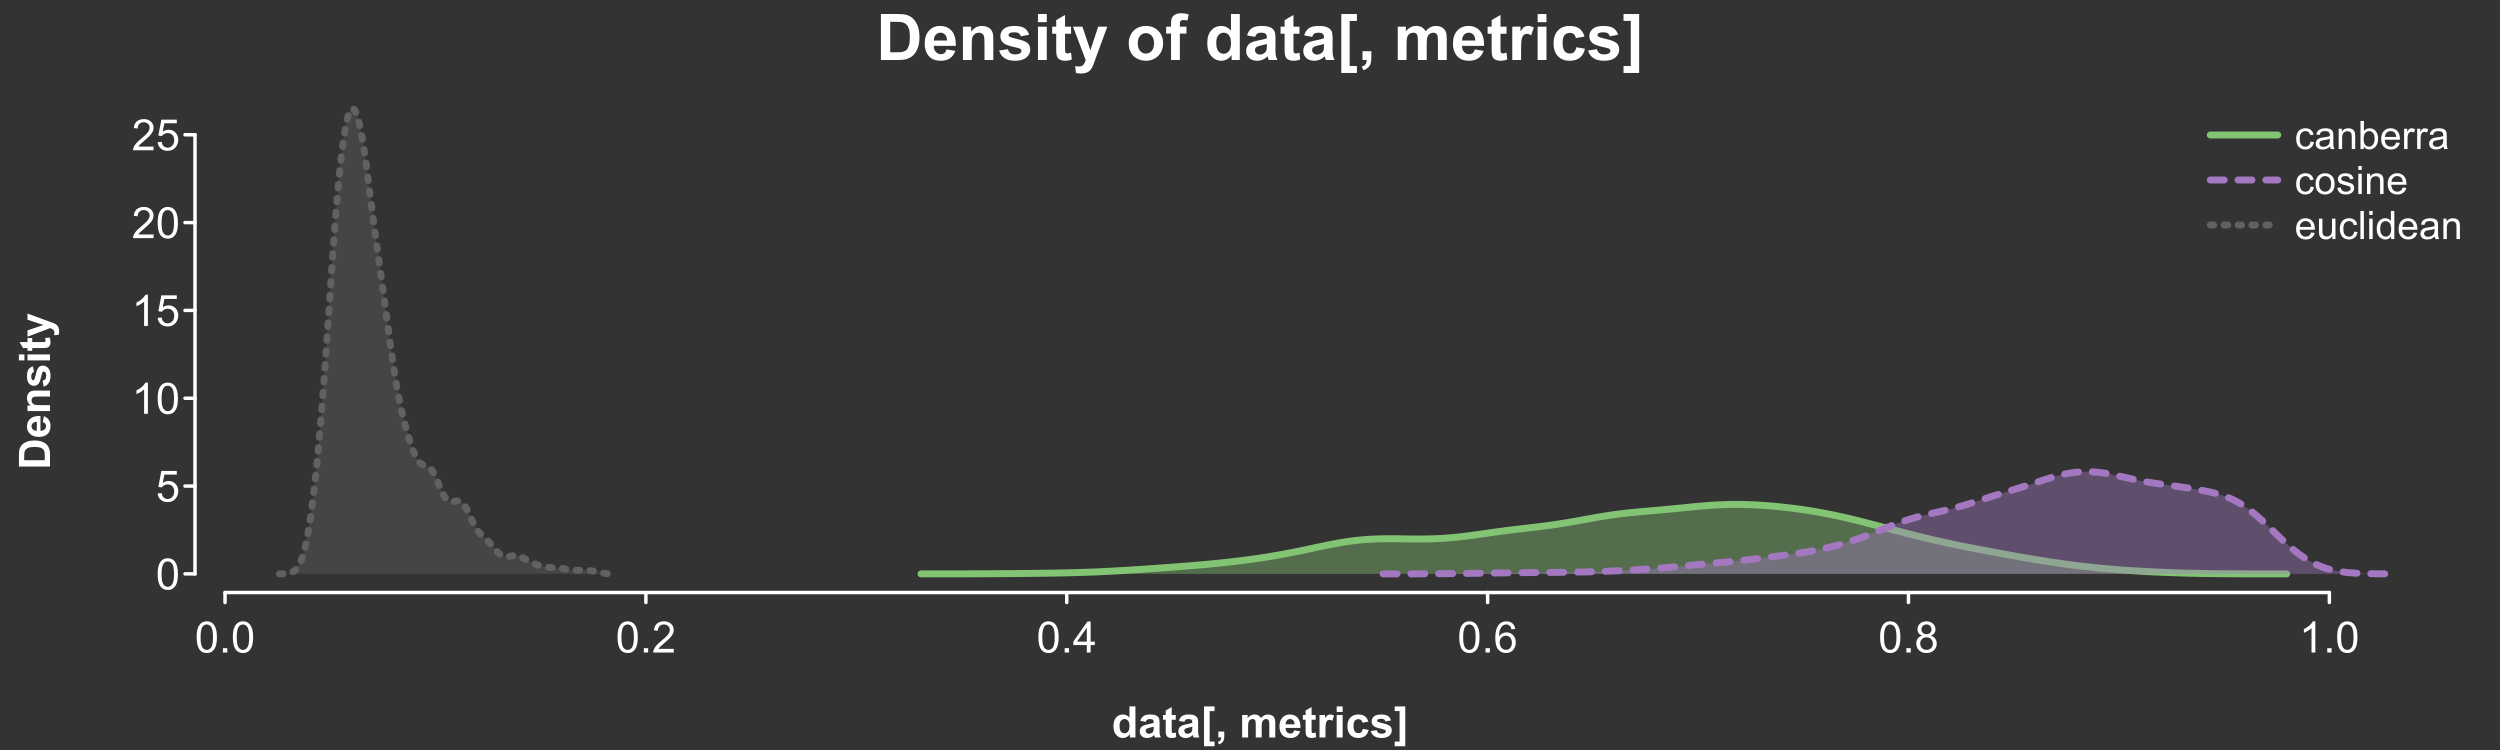 <?xml version="1.0" encoding="UTF-8"?>
<svg xmlns="http://www.w3.org/2000/svg" xmlns:xlink="http://www.w3.org/1999/xlink" width="720pt" height="216pt" viewBox="0 0 720 216" version="1.1">
<rect x="0" y="0" width="720" height="216" fill="#333333" stroke="none"/>
<defs>
<g>
<symbol overflow="visible" id="glyph0-0">
<path style="stroke:none;" d="M 1.562 0 L 1.562 -7.812 L 7.812 -7.812 L 7.812 0 Z M 1.758 -0.195 L 7.617 -0.195 L 7.617 -7.617 L 1.758 -7.617 Z M 1.758 -0.195 "/>
</symbol>
<symbol overflow="visible" id="glyph0-1">
<path style="stroke:none;" d="M 0.52 -4.414 C 0.516 -5.469 0.625 -6.32 0.844 -6.965 C 1.062 -7.609 1.387 -8.105 1.816 -8.457 C 2.246 -8.805 2.785 -8.98 3.438 -8.984 C 3.914 -8.98 4.336 -8.887 4.699 -8.695 C 5.059 -8.5 5.355 -8.219 5.594 -7.859 C 5.828 -7.492 6.016 -7.051 6.152 -6.527 C 6.285 -6.004 6.352 -5.297 6.355 -4.414 C 6.352 -3.359 6.242 -2.512 6.031 -1.871 C 5.812 -1.223 5.492 -0.727 5.062 -0.375 C 4.633 -0.023 4.09 0.152 3.438 0.152 C 2.57 0.152 1.891 -0.156 1.402 -0.773 C 0.809 -1.516 0.516 -2.727 0.52 -4.414 Z M 1.648 -4.414 C 1.645 -2.941 1.816 -1.965 2.164 -1.48 C 2.504 -0.992 2.93 -0.75 3.438 -0.75 C 3.938 -0.75 4.359 -0.992 4.707 -1.48 C 5.051 -1.969 5.227 -2.945 5.227 -4.414 C 5.227 -5.883 5.051 -6.863 4.707 -7.348 C 4.359 -7.832 3.934 -8.074 3.426 -8.074 C 2.918 -8.074 2.516 -7.859 2.215 -7.434 C 1.836 -6.887 1.645 -5.879 1.648 -4.414 Z M 1.648 -4.414 "/>
</symbol>
<symbol overflow="visible" id="glyph0-2">
<path style="stroke:none;" d="M 1.137 0 L 1.137 -1.25 L 2.387 -1.25 L 2.387 0 Z M 1.137 0 "/>
</symbol>
<symbol overflow="visible" id="glyph0-3">
<path style="stroke:none;" d="M 6.293 -1.055 L 6.293 0 L 0.379 0 C 0.367 -0.266 0.41 -0.52 0.508 -0.762 C 0.656 -1.164 0.898 -1.559 1.23 -1.953 C 1.559 -2.34 2.035 -2.793 2.668 -3.309 C 3.637 -4.102 4.293 -4.734 4.637 -5.203 C 4.977 -5.668 5.148 -6.105 5.152 -6.523 C 5.148 -6.957 4.992 -7.324 4.684 -7.625 C 4.371 -7.922 3.969 -8.074 3.469 -8.074 C 2.938 -8.074 2.512 -7.914 2.195 -7.598 C 1.879 -7.277 1.719 -6.84 1.715 -6.281 L 0.586 -6.398 C 0.664 -7.238 0.953 -7.879 1.457 -8.32 C 1.961 -8.762 2.641 -8.98 3.492 -8.984 C 4.348 -8.98 5.023 -8.742 5.527 -8.27 C 6.027 -7.789 6.281 -7.199 6.281 -6.5 C 6.281 -6.141 6.207 -5.789 6.059 -5.445 C 5.91 -5.094 5.664 -4.73 5.328 -4.352 C 4.984 -3.965 4.422 -3.441 3.637 -2.777 C 2.977 -2.223 2.555 -1.844 2.367 -1.648 C 2.18 -1.449 2.023 -1.254 1.906 -1.055 Z M 6.293 -1.055 "/>
</symbol>
<symbol overflow="visible" id="glyph0-4">
<path style="stroke:none;" d="M 4.039 0 L 4.039 -2.141 L 0.16 -2.141 L 0.16 -3.148 L 4.242 -8.949 L 5.141 -8.949 L 5.141 -3.148 L 6.348 -3.148 L 6.348 -2.141 L 5.141 -2.141 L 5.141 0 Z M 4.039 -3.148 L 4.039 -7.184 L 1.238 -3.148 Z M 4.039 -3.148 "/>
</symbol>
<symbol overflow="visible" id="glyph0-5">
<path style="stroke:none;" d="M 6.219 -6.758 L 5.125 -6.672 C 5.027 -7.098 4.891 -7.41 4.711 -7.609 C 4.414 -7.922 4.047 -8.078 3.613 -8.082 C 3.262 -8.078 2.953 -7.98 2.691 -7.789 C 2.34 -7.531 2.066 -7.164 1.871 -6.684 C 1.668 -6.195 1.566 -5.504 1.562 -4.613 C 1.824 -5.012 2.148 -5.312 2.531 -5.512 C 2.914 -5.703 3.312 -5.801 3.734 -5.805 C 4.465 -5.801 5.09 -5.531 5.605 -4.996 C 6.117 -4.453 6.375 -3.758 6.379 -2.906 C 6.375 -2.344 6.254 -1.82 6.016 -1.34 C 5.77 -0.855 5.438 -0.484 5.016 -0.23 C 4.594 0.027 4.113 0.152 3.578 0.152 C 2.66 0.152 1.914 -0.184 1.336 -0.855 C 0.758 -1.527 0.469 -2.637 0.469 -4.188 C 0.469 -5.914 0.789 -7.172 1.43 -7.961 C 1.984 -8.641 2.734 -8.98 3.68 -8.984 C 4.383 -8.98 4.957 -8.785 5.41 -8.391 C 5.855 -7.996 6.125 -7.449 6.219 -6.758 Z M 1.734 -2.898 C 1.734 -2.52 1.812 -2.156 1.973 -1.812 C 2.133 -1.461 2.359 -1.199 2.648 -1.02 C 2.938 -0.84 3.238 -0.75 3.559 -0.75 C 4.02 -0.75 4.418 -0.938 4.754 -1.312 C 5.082 -1.688 5.25 -2.195 5.254 -2.84 C 5.25 -3.453 5.086 -3.941 4.758 -4.301 C 4.43 -4.656 4.016 -4.832 3.516 -4.836 C 3.016 -4.832 2.594 -4.656 2.25 -4.301 C 1.906 -3.941 1.734 -3.473 1.734 -2.898 Z M 1.734 -2.898 "/>
</symbol>
<symbol overflow="visible" id="glyph0-6">
<path style="stroke:none;" d="M 2.211 -4.852 C 1.75 -5.016 1.414 -5.254 1.195 -5.566 C 0.977 -5.875 0.867 -6.242 0.867 -6.676 C 0.867 -7.324 1.098 -7.871 1.566 -8.316 C 2.031 -8.758 2.656 -8.98 3.438 -8.984 C 4.215 -8.98 4.844 -8.754 5.32 -8.305 C 5.797 -7.848 6.035 -7.297 6.035 -6.648 C 6.035 -6.23 5.926 -5.867 5.707 -5.562 C 5.488 -5.25 5.156 -5.016 4.719 -4.852 C 5.266 -4.672 5.684 -4.383 5.973 -3.984 C 6.254 -3.586 6.398 -3.109 6.402 -2.559 C 6.398 -1.789 6.129 -1.145 5.59 -0.629 C 5.047 -0.105 4.332 0.152 3.453 0.152 C 2.566 0.152 1.855 -0.105 1.316 -0.629 C 0.773 -1.148 0.504 -1.801 0.508 -2.586 C 0.504 -3.164 0.652 -3.652 0.949 -4.051 C 1.242 -4.441 1.66 -4.711 2.211 -4.852 Z M 1.988 -6.715 C 1.984 -6.289 2.121 -5.941 2.398 -5.676 C 2.668 -5.406 3.023 -5.273 3.461 -5.273 C 3.879 -5.273 4.227 -5.406 4.5 -5.672 C 4.77 -5.938 4.902 -6.262 4.906 -6.652 C 4.902 -7.051 4.766 -7.391 4.488 -7.668 C 4.207 -7.941 3.859 -8.078 3.449 -8.082 C 3.027 -8.078 2.68 -7.945 2.402 -7.676 C 2.125 -7.406 1.984 -7.086 1.988 -6.715 Z M 1.637 -2.582 C 1.633 -2.266 1.707 -1.961 1.859 -1.672 C 2.004 -1.375 2.227 -1.148 2.52 -0.992 C 2.812 -0.828 3.129 -0.75 3.469 -0.75 C 3.992 -0.75 4.422 -0.918 4.766 -1.258 C 5.105 -1.594 5.277 -2.023 5.281 -2.547 C 5.277 -3.074 5.102 -3.512 4.75 -3.855 C 4.395 -4.199 3.953 -4.371 3.43 -4.375 C 2.91 -4.371 2.484 -4.199 2.145 -3.863 C 1.805 -3.52 1.633 -3.094 1.637 -2.582 Z M 1.637 -2.582 "/>
</symbol>
<symbol overflow="visible" id="glyph0-7">
<path style="stroke:none;" d="M 4.656 0 L 3.559 0 L 3.559 -7 C 3.289 -6.746 2.941 -6.492 2.516 -6.242 C 2.086 -5.988 1.703 -5.801 1.359 -5.676 L 1.359 -6.738 C 1.973 -7.027 2.508 -7.375 2.973 -7.789 C 3.43 -8.195 3.758 -8.594 3.949 -8.984 L 4.656 -8.984 Z M 4.656 0 "/>
</symbol>
<symbol overflow="visible" id="glyph0-8">
<path style="stroke:none;" d="M 0.52 -2.344 L 1.672 -2.441 C 1.754 -1.875 1.953 -1.453 2.266 -1.172 C 2.574 -0.891 2.949 -0.75 3.395 -0.75 C 3.918 -0.75 4.367 -0.949 4.734 -1.348 C 5.102 -1.746 5.285 -2.273 5.285 -2.938 C 5.285 -3.559 5.109 -4.055 4.758 -4.418 C 4.406 -4.777 3.945 -4.957 3.375 -4.961 C 3.02 -4.957 2.699 -4.875 2.414 -4.719 C 2.129 -4.555 1.906 -4.348 1.746 -4.094 L 0.715 -4.23 L 1.582 -8.824 L 6.031 -8.824 L 6.031 -7.777 L 2.461 -7.777 L 1.977 -5.371 C 2.508 -5.742 3.074 -5.93 3.668 -5.934 C 4.449 -5.93 5.105 -5.66 5.645 -5.121 C 6.18 -4.578 6.449 -3.883 6.453 -3.035 C 6.449 -2.223 6.215 -1.52 5.742 -0.934 C 5.168 -0.207 4.383 0.152 3.395 0.152 C 2.574 0.152 1.91 -0.074 1.398 -0.531 C 0.883 -0.984 0.59 -1.59 0.52 -2.344 Z M 0.52 -2.344 "/>
</symbol>
<symbol overflow="visible" id="glyph1-0">
<path style="stroke:none;" d="M 1.414 0 L 1.414 -7.062 L 7.062 -7.062 L 7.062 0 Z M 1.59 -0.176 L 6.887 -0.176 L 6.887 -6.887 L 1.59 -6.887 Z M 1.59 -0.176 "/>
</symbol>
<symbol overflow="visible" id="glyph1-1">
<path style="stroke:none;" d="M 4.57 -2.145 L 5.547 -2.02 C 5.438 -1.344 5.164 -0.816 4.727 -0.438 C 4.285 -0.059 3.746 0.129 3.105 0.133 C 2.301 0.129 1.656 -0.129 1.172 -0.652 C 0.684 -1.176 0.438 -1.93 0.441 -2.906 C 0.438 -3.539 0.543 -4.09 0.754 -4.566 C 0.961 -5.039 1.281 -5.398 1.711 -5.637 C 2.141 -5.871 2.605 -5.988 3.113 -5.992 C 3.746 -5.988 4.266 -5.828 4.672 -5.508 C 5.074 -5.188 5.336 -4.73 5.453 -4.137 L 4.484 -3.988 C 4.391 -4.379 4.23 -4.676 3.996 -4.875 C 3.762 -5.074 3.48 -5.172 3.152 -5.176 C 2.648 -5.172 2.238 -4.992 1.93 -4.637 C 1.613 -4.273 1.457 -3.707 1.461 -2.934 C 1.457 -2.145 1.609 -1.574 1.914 -1.219 C 2.215 -0.859 2.609 -0.68 3.094 -0.684 C 3.484 -0.68 3.809 -0.801 4.07 -1.043 C 4.332 -1.281 4.5 -1.648 4.57 -2.145 Z M 4.57 -2.145 "/>
</symbol>
<symbol overflow="visible" id="glyph1-2">
<path style="stroke:none;" d="M 4.57 -0.723 C 4.199 -0.406 3.844 -0.188 3.504 -0.059 C 3.164 0.066 2.797 0.129 2.41 0.133 C 1.762 0.129 1.27 -0.027 0.926 -0.34 C 0.582 -0.652 0.41 -1.055 0.41 -1.547 C 0.41 -1.832 0.473 -2.094 0.605 -2.332 C 0.73 -2.566 0.902 -2.754 1.117 -2.902 C 1.324 -3.043 1.562 -3.152 1.832 -3.227 C 2.023 -3.277 2.316 -3.328 2.715 -3.375 C 3.512 -3.469 4.102 -3.582 4.484 -3.719 C 4.484 -3.852 4.488 -3.938 4.492 -3.977 C 4.488 -4.379 4.395 -4.664 4.211 -4.832 C 3.953 -5.055 3.574 -5.168 3.078 -5.172 C 2.609 -5.168 2.266 -5.086 2.043 -4.926 C 1.82 -4.758 1.656 -4.469 1.551 -4.055 L 0.578 -4.188 C 0.664 -4.602 0.809 -4.938 1.016 -5.195 C 1.215 -5.449 1.508 -5.645 1.891 -5.785 C 2.27 -5.918 2.715 -5.988 3.223 -5.992 C 3.723 -5.988 4.129 -5.93 4.441 -5.816 C 4.754 -5.695 4.98 -5.547 5.129 -5.371 C 5.273 -5.191 5.379 -4.965 5.441 -4.695 C 5.469 -4.523 5.484 -4.219 5.488 -3.781 L 5.488 -2.457 C 5.484 -1.527 5.504 -0.945 5.551 -0.703 C 5.59 -0.457 5.676 -0.223 5.805 0 L 4.766 0 C 4.66 -0.203 4.598 -0.441 4.57 -0.723 Z M 4.484 -2.941 C 4.121 -2.793 3.582 -2.668 2.863 -2.566 C 2.453 -2.504 2.164 -2.438 1.996 -2.367 C 1.824 -2.293 1.695 -2.184 1.605 -2.043 C 1.512 -1.898 1.465 -1.742 1.469 -1.574 C 1.465 -1.305 1.566 -1.082 1.77 -0.91 C 1.969 -0.73 2.262 -0.645 2.648 -0.645 C 3.031 -0.645 3.371 -0.727 3.668 -0.895 C 3.965 -1.062 4.184 -1.293 4.324 -1.582 C 4.43 -1.809 4.48 -2.141 4.484 -2.578 Z M 4.484 -2.941 "/>
</symbol>
<symbol overflow="visible" id="glyph1-3">
<path style="stroke:none;" d="M 0.746 0 L 0.746 -5.859 L 1.641 -5.859 L 1.641 -5.027 C 2.07 -5.668 2.691 -5.988 3.504 -5.992 C 3.855 -5.988 4.18 -5.926 4.477 -5.801 C 4.773 -5.676 4.992 -5.508 5.141 -5.301 C 5.285 -5.094 5.391 -4.852 5.453 -4.57 C 5.488 -4.383 5.508 -4.059 5.508 -3.602 L 5.508 0 L 4.512 0 L 4.512 -3.562 C 4.512 -3.969 4.473 -4.27 4.395 -4.473 C 4.316 -4.668 4.18 -4.828 3.984 -4.953 C 3.789 -5.07 3.559 -5.133 3.293 -5.133 C 2.871 -5.133 2.504 -4.996 2.199 -4.727 C 1.887 -4.457 1.734 -3.949 1.738 -3.199 L 1.738 0 Z M 0.746 0 "/>
</symbol>
<symbol overflow="visible" id="glyph1-4">
<path style="stroke:none;" d="M 1.66 0 L 0.738 0 L 0.738 -8.09 L 1.734 -8.09 L 1.734 -5.203 C 2.152 -5.727 2.688 -5.988 3.34 -5.992 C 3.699 -5.988 4.039 -5.914 4.359 -5.773 C 4.68 -5.625 4.945 -5.422 5.156 -5.16 C 5.363 -4.895 5.523 -4.578 5.645 -4.207 C 5.758 -3.836 5.816 -3.438 5.82 -3.02 C 5.816 -2.012 5.57 -1.234 5.074 -0.688 C 4.578 -0.141 3.98 0.129 3.289 0.133 C 2.594 0.129 2.051 -0.156 1.66 -0.734 Z M 1.648 -2.973 C 1.645 -2.27 1.742 -1.762 1.938 -1.449 C 2.246 -0.934 2.668 -0.68 3.207 -0.684 C 3.637 -0.68 4.012 -0.867 4.328 -1.25 C 4.645 -1.625 4.805 -2.188 4.805 -2.934 C 4.805 -3.695 4.652 -4.262 4.348 -4.629 C 4.043 -4.992 3.676 -5.172 3.25 -5.176 C 2.812 -5.172 2.438 -4.984 2.121 -4.609 C 1.805 -4.23 1.645 -3.684 1.648 -2.973 Z M 1.648 -2.973 "/>
</symbol>
<symbol overflow="visible" id="glyph1-5">
<path style="stroke:none;" d="M 4.758 -1.887 L 5.781 -1.762 C 5.617 -1.156 5.316 -0.691 4.883 -0.363 C 4.441 -0.035 3.883 0.129 3.207 0.133 C 2.348 0.129 1.668 -0.133 1.168 -0.656 C 0.66 -1.184 0.41 -1.922 0.414 -2.879 C 0.41 -3.863 0.664 -4.629 1.176 -5.176 C 1.68 -5.715 2.34 -5.988 3.152 -5.992 C 3.934 -5.988 4.57 -5.723 5.07 -5.191 C 5.562 -4.656 5.812 -3.906 5.816 -2.941 C 5.812 -2.879 5.809 -2.789 5.809 -2.676 L 1.441 -2.676 C 1.477 -2.031 1.656 -1.539 1.984 -1.195 C 2.309 -0.852 2.719 -0.68 3.211 -0.684 C 3.574 -0.68 3.883 -0.773 4.145 -0.969 C 4.398 -1.156 4.605 -1.465 4.758 -1.887 Z M 1.496 -3.492 L 4.766 -3.492 C 4.719 -3.984 4.594 -4.352 4.391 -4.602 C 4.07 -4.98 3.66 -5.172 3.16 -5.176 C 2.699 -5.172 2.316 -5.02 2.012 -4.715 C 1.699 -4.406 1.527 -4 1.496 -3.492 Z M 1.496 -3.492 "/>
</symbol>
<symbol overflow="visible" id="glyph1-6">
<path style="stroke:none;" d="M 0.734 0 L 0.734 -5.859 L 1.629 -5.859 L 1.629 -4.973 C 1.855 -5.383 2.062 -5.656 2.258 -5.793 C 2.449 -5.922 2.664 -5.988 2.898 -5.992 C 3.23 -5.988 3.57 -5.883 3.918 -5.672 L 3.574 -4.75 C 3.332 -4.891 3.09 -4.961 2.848 -4.965 C 2.629 -4.961 2.434 -4.898 2.262 -4.77 C 2.09 -4.637 1.965 -4.453 1.891 -4.227 C 1.777 -3.867 1.723 -3.48 1.727 -3.066 L 1.727 0 Z M 0.734 0 "/>
</symbol>
<symbol overflow="visible" id="glyph1-7">
<path style="stroke:none;" d="M 0.375 -2.93 C 0.375 -4.016 0.676 -4.816 1.281 -5.34 C 1.781 -5.77 2.395 -5.988 3.121 -5.992 C 3.926 -5.988 4.586 -5.723 5.098 -5.199 C 5.605 -4.668 5.859 -3.941 5.863 -3.012 C 5.859 -2.258 5.746 -1.664 5.523 -1.234 C 5.297 -0.801 4.969 -0.465 4.539 -0.227 C 4.105 0.012 3.633 0.129 3.121 0.133 C 2.297 0.129 1.633 -0.133 1.133 -0.656 C 0.625 -1.18 0.375 -1.938 0.375 -2.93 Z M 1.395 -2.93 C 1.395 -2.18 1.559 -1.617 1.887 -1.242 C 2.215 -0.867 2.625 -0.68 3.121 -0.684 C 3.613 -0.68 4.023 -0.867 4.352 -1.246 C 4.676 -1.617 4.84 -2.191 4.844 -2.965 C 4.84 -3.688 4.676 -4.234 4.348 -4.609 C 4.02 -4.98 3.609 -5.168 3.121 -5.172 C 2.625 -5.168 2.215 -4.98 1.887 -4.613 C 1.559 -4.238 1.395 -3.68 1.395 -2.93 Z M 1.395 -2.93 "/>
</symbol>
<symbol overflow="visible" id="glyph1-8">
<path style="stroke:none;" d="M 0.348 -1.75 L 1.328 -1.902 C 1.383 -1.508 1.535 -1.207 1.789 -0.996 C 2.039 -0.785 2.395 -0.68 2.848 -0.684 C 3.301 -0.68 3.637 -0.773 3.863 -0.961 C 4.082 -1.148 4.195 -1.367 4.195 -1.617 C 4.195 -1.84 4.098 -2.016 3.902 -2.145 C 3.762 -2.23 3.422 -2.344 2.887 -2.484 C 2.156 -2.664 1.652 -2.82 1.371 -2.957 C 1.09 -3.09 0.875 -3.277 0.73 -3.516 C 0.582 -3.754 0.508 -4.016 0.512 -4.305 C 0.508 -4.562 0.57 -4.805 0.691 -5.027 C 0.809 -5.25 0.969 -5.434 1.18 -5.582 C 1.332 -5.695 1.543 -5.793 1.812 -5.871 C 2.074 -5.949 2.363 -5.988 2.672 -5.992 C 3.129 -5.988 3.531 -5.922 3.879 -5.793 C 4.227 -5.656 4.48 -5.477 4.648 -5.254 C 4.812 -5.027 4.93 -4.727 4.992 -4.348 L 4.023 -4.215 C 3.977 -4.512 3.848 -4.75 3.637 -4.922 C 3.422 -5.09 3.125 -5.172 2.742 -5.176 C 2.285 -5.172 1.957 -5.098 1.766 -4.949 C 1.566 -4.797 1.469 -4.621 1.473 -4.418 C 1.469 -4.289 1.512 -4.172 1.594 -4.07 C 1.672 -3.961 1.797 -3.875 1.977 -3.809 C 2.07 -3.77 2.363 -3.684 2.852 -3.555 C 3.551 -3.363 4.039 -3.211 4.32 -3.094 C 4.594 -2.973 4.812 -2.797 4.977 -2.57 C 5.133 -2.34 5.215 -2.059 5.215 -1.723 C 5.215 -1.391 5.117 -1.078 4.922 -0.785 C 4.727 -0.492 4.445 -0.266 4.086 -0.105 C 3.719 0.051 3.309 0.129 2.852 0.133 C 2.09 0.129 1.508 -0.027 1.109 -0.34 C 0.707 -0.656 0.453 -1.125 0.348 -1.75 Z M 0.348 -1.75 "/>
</symbol>
<symbol overflow="visible" id="glyph1-9">
<path style="stroke:none;" d="M 0.75 -6.945 L 0.75 -8.09 L 1.742 -8.09 L 1.742 -6.945 Z M 0.75 0 L 0.75 -5.859 L 1.742 -5.859 L 1.742 0 Z M 0.75 0 "/>
</symbol>
<symbol overflow="visible" id="glyph1-10">
<path style="stroke:none;" d="M 4.586 0 L 4.586 -0.859 C 4.129 -0.199 3.508 0.129 2.727 0.133 C 2.375 0.129 2.055 0.066 1.758 -0.066 C 1.457 -0.195 1.234 -0.363 1.09 -0.566 C 0.941 -0.766 0.84 -1.012 0.785 -1.301 C 0.742 -1.496 0.719 -1.805 0.723 -2.23 L 0.723 -5.859 L 1.715 -5.859 L 1.715 -2.609 C 1.711 -2.086 1.73 -1.738 1.777 -1.562 C 1.836 -1.297 1.969 -1.09 2.172 -0.945 C 2.371 -0.793 2.621 -0.719 2.926 -0.723 C 3.219 -0.719 3.5 -0.797 3.762 -0.949 C 4.023 -1.102 4.207 -1.309 4.316 -1.574 C 4.422 -1.836 4.477 -2.219 4.48 -2.719 L 4.48 -5.859 L 5.473 -5.859 L 5.473 0 Z M 4.586 0 "/>
</symbol>
<symbol overflow="visible" id="glyph1-11">
<path style="stroke:none;" d="M 0.723 0 L 0.723 -8.09 L 1.715 -8.09 L 1.715 0 Z M 0.723 0 "/>
</symbol>
<symbol overflow="visible" id="glyph1-12">
<path style="stroke:none;" d="M 4.547 0 L 4.547 -0.738 C 4.172 -0.16 3.625 0.129 2.906 0.133 C 2.438 0.129 2.008 0.004 1.617 -0.254 C 1.227 -0.508 0.922 -0.867 0.707 -1.332 C 0.492 -1.789 0.387 -2.32 0.387 -2.926 C 0.387 -3.504 0.484 -4.035 0.68 -4.516 C 0.875 -4.988 1.164 -5.352 1.555 -5.609 C 1.941 -5.859 2.379 -5.988 2.863 -5.992 C 3.215 -5.988 3.531 -5.914 3.809 -5.77 C 4.082 -5.617 4.305 -5.422 4.48 -5.188 L 4.48 -8.09 L 5.469 -8.09 L 5.469 0 Z M 1.406 -2.926 C 1.406 -2.168 1.562 -1.605 1.879 -1.238 C 2.195 -0.863 2.57 -0.68 3 -0.684 C 3.434 -0.68 3.801 -0.855 4.105 -1.215 C 4.406 -1.566 4.559 -2.109 4.562 -2.84 C 4.559 -3.641 4.402 -4.23 4.098 -4.605 C 3.785 -4.98 3.406 -5.168 2.957 -5.172 C 2.516 -5.168 2.148 -4.988 1.852 -4.629 C 1.555 -4.27 1.406 -3.699 1.406 -2.926 Z M 1.406 -2.926 "/>
</symbol>
<symbol overflow="visible" id="glyph2-0">
<path style="stroke:none;" d="M 2.312 0 L 2.312 -11.562 L 11.562 -11.562 L 11.562 0 Z M 2.602 -0.289 L 11.273 -0.289 L 11.273 -11.273 L 2.602 -11.273 Z M 2.602 -0.289 "/>
</symbol>
<symbol overflow="visible" id="glyph2-1">
<path style="stroke:none;" d="M 1.336 -13.242 L 6.223 -13.242 C 7.324 -13.242 8.164 -13.156 8.742 -12.988 C 9.52 -12.758 10.184 -12.352 10.738 -11.77 C 11.289 -11.184 11.711 -10.469 12.004 -9.625 C 12.289 -8.777 12.434 -7.734 12.438 -6.496 C 12.434 -5.402 12.297 -4.461 12.031 -3.676 C 11.695 -2.707 11.223 -1.93 10.613 -1.336 C 10.145 -0.883 9.52 -0.531 8.734 -0.281 C 8.145 -0.094 7.355 0 6.367 0 L 1.336 0 Z M 4.012 -11.004 L 4.012 -2.23 L 6.008 -2.23 C 6.75 -2.227 7.289 -2.27 7.625 -2.359 C 8.055 -2.465 8.414 -2.648 8.703 -2.906 C 8.984 -3.164 9.219 -3.59 9.402 -4.188 C 9.582 -4.777 9.672 -5.586 9.676 -6.613 C 9.672 -7.633 9.582 -8.418 9.402 -8.969 C 9.219 -9.516 8.965 -9.945 8.645 -10.254 C 8.316 -10.559 7.906 -10.766 7.406 -10.875 C 7.031 -10.961 6.297 -11.004 5.211 -11.004 Z M 4.012 -11.004 "/>
</symbol>
<symbol overflow="visible" id="glyph2-2">
<path style="stroke:none;" d="M 6.883 -3.055 L 9.414 -2.629 C 9.086 -1.699 8.57 -0.992 7.871 -0.508 C 7.168 -0.023 6.293 0.215 5.238 0.219 C 3.57 0.215 2.336 -0.328 1.535 -1.418 C 0.902 -2.289 0.586 -3.391 0.586 -4.723 C 0.586 -6.312 1 -7.555 1.832 -8.457 C 2.664 -9.355 3.715 -9.809 4.984 -9.809 C 6.41 -9.809 7.535 -9.336 8.363 -8.395 C 9.184 -7.453 9.578 -6.012 9.547 -4.066 L 3.188 -4.066 C 3.203 -3.312 3.406 -2.727 3.801 -2.309 C 4.191 -1.887 4.68 -1.676 5.266 -1.68 C 5.66 -1.676 5.996 -1.785 6.27 -2.004 C 6.539 -2.223 6.742 -2.57 6.883 -3.055 Z M 7.027 -5.617 C 7.004 -6.348 6.816 -6.906 6.457 -7.293 C 6.098 -7.672 5.656 -7.863 5.141 -7.867 C 4.582 -7.863 4.125 -7.66 3.766 -7.262 C 3.402 -6.855 3.227 -6.309 3.234 -5.617 Z M 7.027 -5.617 "/>
</symbol>
<symbol overflow="visible" id="glyph2-3">
<path style="stroke:none;" d="M 10.055 0 L 7.516 0 L 7.516 -4.895 C 7.512 -5.926 7.457 -6.598 7.352 -6.906 C 7.242 -7.207 7.066 -7.441 6.824 -7.613 C 6.578 -7.777 6.285 -7.863 5.945 -7.867 C 5.504 -7.863 5.109 -7.742 4.762 -7.504 C 4.41 -7.262 4.172 -6.941 4.043 -6.547 C 3.91 -6.148 3.844 -5.414 3.848 -4.344 L 3.848 0 L 1.309 0 L 1.309 -9.594 L 3.668 -9.594 L 3.668 -8.184 C 4.504 -9.266 5.555 -9.809 6.828 -9.809 C 7.383 -9.809 7.895 -9.707 8.363 -9.504 C 8.824 -9.301 9.176 -9.043 9.414 -8.734 C 9.652 -8.418 9.82 -8.062 9.914 -7.668 C 10.008 -7.27 10.055 -6.699 10.055 -5.961 Z M 10.055 0 "/>
</symbol>
<symbol overflow="visible" id="glyph2-4">
<path style="stroke:none;" d="M 0.434 -2.738 L 2.98 -3.125 C 3.086 -2.625 3.305 -2.25 3.641 -2 C 3.969 -1.742 4.434 -1.617 5.031 -1.617 C 5.684 -1.617 6.176 -1.734 6.512 -1.977 C 6.73 -2.141 6.844 -2.367 6.848 -2.656 C 6.844 -2.844 6.785 -3.004 6.668 -3.133 C 6.539 -3.254 6.254 -3.367 5.816 -3.469 C 3.766 -3.918 2.469 -4.328 1.926 -4.707 C 1.164 -5.223 0.785 -5.945 0.785 -6.867 C 0.785 -7.695 1.113 -8.391 1.77 -8.961 C 2.426 -9.523 3.441 -9.809 4.824 -9.809 C 6.133 -9.809 7.109 -9.594 7.75 -9.168 C 8.387 -8.738 8.828 -8.105 9.07 -7.273 L 6.676 -6.828 C 6.57 -7.199 6.379 -7.488 6.094 -7.688 C 5.805 -7.883 5.395 -7.98 4.867 -7.984 C 4.199 -7.98 3.723 -7.887 3.434 -7.707 C 3.238 -7.57 3.141 -7.398 3.145 -7.191 C 3.141 -7.004 3.227 -6.852 3.398 -6.73 C 3.625 -6.559 4.414 -6.32 5.766 -6.016 C 7.117 -5.707 8.062 -5.332 8.602 -4.887 C 9.129 -4.434 9.391 -3.805 9.395 -3 C 9.391 -2.117 9.023 -1.359 8.293 -0.73 C 7.555 -0.098 6.469 0.215 5.031 0.219 C 3.723 0.215 2.688 -0.047 1.926 -0.578 C 1.164 -1.105 0.668 -1.824 0.434 -2.738 Z M 0.434 -2.738 "/>
</symbol>
<symbol overflow="visible" id="glyph2-5">
<path style="stroke:none;" d="M 1.328 -10.895 L 1.328 -13.242 L 3.867 -13.242 L 3.867 -10.895 Z M 1.328 0 L 1.328 -9.594 L 3.867 -9.594 L 3.867 0 Z M 1.328 0 "/>
</symbol>
<symbol overflow="visible" id="glyph2-6">
<path style="stroke:none;" d="M 5.727 -9.594 L 5.727 -7.57 L 3.992 -7.57 L 3.992 -3.703 C 3.988 -2.922 4.008 -2.465 4.043 -2.336 C 4.074 -2.203 4.148 -2.094 4.27 -2.012 C 4.383 -1.926 4.523 -1.887 4.695 -1.887 C 4.93 -1.887 5.273 -1.969 5.719 -2.133 L 5.934 -0.164 C 5.344 0.09 4.676 0.215 3.93 0.219 C 3.469 0.215 3.055 0.141 2.691 -0.012 C 2.32 -0.164 2.051 -0.363 1.883 -0.609 C 1.707 -0.852 1.59 -1.18 1.527 -1.598 C 1.469 -1.891 1.441 -2.488 1.445 -3.387 L 1.445 -7.57 L 0.281 -7.57 L 0.281 -9.594 L 1.445 -9.594 L 1.445 -11.5 L 3.992 -12.98 L 3.992 -9.594 Z M 5.727 -9.594 "/>
</symbol>
<symbol overflow="visible" id="glyph2-7">
<path style="stroke:none;" d="M 0.125 -9.594 L 2.828 -9.594 L 5.121 -2.781 L 7.363 -9.594 L 9.992 -9.594 L 6.602 -0.359 L 6 1.309 C 5.773 1.863 5.559 2.293 5.359 2.59 C 5.156 2.887 4.926 3.125 4.664 3.309 C 4.402 3.492 4.078 3.637 3.699 3.738 C 3.312 3.84 2.883 3.891 2.402 3.895 C 1.914 3.891 1.434 3.84 0.965 3.738 L 0.742 1.754 C 1.137 1.828 1.496 1.867 1.816 1.871 C 2.402 1.867 2.836 1.695 3.125 1.352 C 3.406 1.004 3.625 0.562 3.777 0.027 Z M 0.125 -9.594 "/>
</symbol>
<symbol overflow="visible" id="glyph2-8">
<path style="stroke:none;" d=""/>
</symbol>
<symbol overflow="visible" id="glyph2-9">
<path style="stroke:none;" d="M 0.742 -4.934 C 0.738 -5.773 0.945 -6.586 1.363 -7.379 C 1.777 -8.164 2.367 -8.766 3.129 -9.184 C 3.891 -9.598 4.742 -9.809 5.684 -9.809 C 7.133 -9.809 8.32 -9.336 9.25 -8.395 C 10.176 -7.453 10.641 -6.262 10.641 -4.824 C 10.641 -3.371 10.172 -2.168 9.234 -1.215 C 8.297 -0.258 7.117 0.215 5.699 0.219 C 4.82 0.215 3.98 0.02 3.184 -0.379 C 2.383 -0.773 1.777 -1.355 1.363 -2.125 C 0.945 -2.891 0.738 -3.828 0.742 -4.934 Z M 3.344 -4.797 C 3.34 -3.844 3.566 -3.113 4.02 -2.609 C 4.469 -2.102 5.023 -1.852 5.691 -1.852 C 6.348 -1.852 6.902 -2.102 7.355 -2.609 C 7.801 -3.113 8.027 -3.852 8.031 -4.816 C 8.027 -5.754 7.801 -6.473 7.355 -6.98 C 6.902 -7.484 6.348 -7.738 5.691 -7.742 C 5.023 -7.738 4.469 -7.484 4.02 -6.98 C 3.566 -6.473 3.34 -5.746 3.344 -4.797 Z M 3.344 -4.797 "/>
</symbol>
<symbol overflow="visible" id="glyph2-10">
<path style="stroke:none;" d="M 0.219 -9.594 L 1.625 -9.594 L 1.625 -10.316 C 1.621 -11.121 1.707 -11.723 1.883 -12.121 C 2.051 -12.516 2.367 -12.84 2.832 -13.094 C 3.289 -13.34 3.871 -13.465 4.578 -13.469 C 5.297 -13.465 6.008 -13.355 6.703 -13.145 L 6.359 -11.371 C 5.953 -11.465 5.566 -11.512 5.195 -11.516 C 4.824 -11.512 4.559 -11.426 4.402 -11.258 C 4.238 -11.086 4.16 -10.758 4.164 -10.27 L 4.164 -9.594 L 6.062 -9.594 L 6.062 -7.598 L 4.164 -7.598 L 4.164 0 L 1.625 0 L 1.625 -7.598 L 0.219 -7.598 Z M 0.219 -9.594 "/>
</symbol>
<symbol overflow="visible" id="glyph2-11">
<path style="stroke:none;" d="M 10.125 0 L 7.77 0 L 7.77 -1.41 C 7.375 -0.859 6.91 -0.449 6.379 -0.184 C 5.844 0.086 5.309 0.215 4.77 0.219 C 3.668 0.215 2.723 -0.227 1.938 -1.113 C 1.148 -2.004 0.754 -3.242 0.758 -4.832 C 0.754 -6.457 1.137 -7.691 1.906 -8.539 C 2.668 -9.383 3.637 -9.809 4.805 -9.809 C 5.875 -9.809 6.801 -9.363 7.586 -8.473 L 7.586 -13.242 L 10.125 -13.242 Z M 3.352 -5.004 C 3.352 -3.98 3.492 -3.238 3.777 -2.781 C 4.184 -2.117 4.754 -1.785 5.492 -1.789 C 6.07 -1.785 6.566 -2.035 6.98 -2.531 C 7.387 -3.027 7.594 -3.77 7.598 -4.762 C 7.594 -5.859 7.395 -6.652 7 -7.141 C 6.602 -7.621 6.094 -7.863 5.473 -7.867 C 4.871 -7.863 4.367 -7.625 3.961 -7.148 C 3.555 -6.668 3.352 -5.953 3.352 -5.004 Z M 3.352 -5.004 "/>
</symbol>
<symbol overflow="visible" id="glyph2-12">
<path style="stroke:none;" d="M 3.227 -6.668 L 0.922 -7.082 C 1.176 -8.008 1.621 -8.695 2.258 -9.141 C 2.887 -9.586 3.828 -9.809 5.078 -9.809 C 6.207 -9.809 7.051 -9.672 7.605 -9.406 C 8.16 -9.137 8.547 -8.797 8.773 -8.387 C 8.996 -7.973 9.109 -7.219 9.113 -6.117 L 9.086 -3.152 C 9.082 -2.309 9.121 -1.684 9.207 -1.285 C 9.285 -0.883 9.438 -0.457 9.664 0 L 7.156 0 C 7.086 -0.168 7.004 -0.418 6.91 -0.75 C 6.863 -0.898 6.836 -0.996 6.82 -1.047 C 6.383 -0.621 5.918 -0.305 5.426 -0.098 C 4.934 0.113 4.406 0.215 3.848 0.219 C 2.859 0.215 2.082 -0.051 1.512 -0.586 C 0.941 -1.121 0.656 -1.797 0.66 -2.621 C 0.656 -3.16 0.785 -3.645 1.047 -4.07 C 1.305 -4.492 1.668 -4.816 2.137 -5.043 C 2.602 -5.266 3.273 -5.465 4.156 -5.637 C 5.336 -5.859 6.16 -6.066 6.621 -6.262 L 6.621 -6.512 C 6.621 -6.996 6.5 -7.344 6.258 -7.555 C 6.016 -7.758 5.559 -7.863 4.895 -7.867 C 4.441 -7.863 4.09 -7.773 3.84 -7.602 C 3.582 -7.422 3.379 -7.113 3.227 -6.668 Z M 6.621 -4.605 C 6.293 -4.496 5.777 -4.367 5.074 -4.219 C 4.371 -4.066 3.91 -3.918 3.695 -3.777 C 3.363 -3.539 3.199 -3.242 3.199 -2.883 C 3.199 -2.523 3.328 -2.215 3.594 -1.957 C 3.855 -1.699 4.195 -1.57 4.605 -1.57 C 5.062 -1.57 5.5 -1.719 5.918 -2.023 C 6.223 -2.25 6.422 -2.531 6.523 -2.863 C 6.586 -3.078 6.621 -3.492 6.621 -4.102 Z M 6.621 -4.605 "/>
</symbol>
<symbol overflow="visible" id="glyph2-13">
<path style="stroke:none;" d="M 1.32 3.73 L 1.32 -13.242 L 5.816 -13.242 L 5.816 -11.246 L 3.73 -11.246 L 3.73 1.734 L 5.816 1.734 L 5.816 3.73 Z M 1.32 3.73 "/>
</symbol>
<symbol overflow="visible" id="glyph2-14">
<path style="stroke:none;" d="M 1.266 -2.539 L 3.805 -2.539 L 3.805 -0.723 C 3.801 0.012 3.738 0.586 3.613 1.016 C 3.484 1.438 3.246 1.82 2.895 2.156 C 2.543 2.492 2.094 2.758 1.555 2.953 L 1.059 1.906 C 1.566 1.734 1.93 1.504 2.148 1.211 C 2.363 0.914 2.477 0.512 2.492 0 L 1.266 0 Z M 1.266 -2.539 "/>
</symbol>
<symbol overflow="visible" id="glyph2-15">
<path style="stroke:none;" d="M 1.137 -9.594 L 3.477 -9.594 L 3.477 -8.285 C 4.312 -9.301 5.312 -9.809 6.469 -9.809 C 7.082 -9.809 7.613 -9.68 8.066 -9.43 C 8.516 -9.172 8.887 -8.793 9.18 -8.285 C 9.598 -8.793 10.051 -9.172 10.539 -9.43 C 11.027 -9.68 11.551 -9.809 12.105 -9.809 C 12.809 -9.809 13.402 -9.664 13.891 -9.379 C 14.379 -9.094 14.742 -8.676 14.984 -8.121 C 15.156 -7.711 15.246 -7.047 15.25 -6.133 L 15.25 0 L 12.711 0 L 12.711 -5.484 C 12.707 -6.434 12.621 -7.047 12.449 -7.324 C 12.211 -7.684 11.848 -7.863 11.363 -7.867 C 11.004 -7.863 10.672 -7.754 10.359 -7.543 C 10.047 -7.324 9.82 -7.008 9.684 -6.59 C 9.543 -6.168 9.473 -5.508 9.477 -4.605 L 9.477 0 L 6.938 0 L 6.938 -5.258 C 6.938 -6.188 6.891 -6.789 6.801 -7.062 C 6.711 -7.328 6.57 -7.531 6.383 -7.668 C 6.188 -7.797 5.93 -7.863 5.609 -7.867 C 5.215 -7.863 4.863 -7.758 4.551 -7.551 C 4.234 -7.336 4.012 -7.031 3.879 -6.637 C 3.742 -6.238 3.672 -5.578 3.676 -4.66 L 3.676 0 L 1.137 0 Z M 1.137 -9.594 "/>
</symbol>
<symbol overflow="visible" id="glyph2-16">
<path style="stroke:none;" d="M 3.758 0 L 1.219 0 L 1.219 -9.594 L 3.578 -9.594 L 3.578 -8.23 C 3.98 -8.871 4.344 -9.293 4.664 -9.5 C 4.984 -9.703 5.348 -9.809 5.762 -9.809 C 6.336 -9.809 6.895 -9.648 7.434 -9.332 L 6.648 -7.117 C 6.219 -7.395 5.82 -7.535 5.457 -7.535 C 5.098 -7.535 4.797 -7.434 4.551 -7.238 C 4.305 -7.039 4.109 -6.688 3.969 -6.176 C 3.824 -5.664 3.754 -4.59 3.758 -2.961 Z M 3.758 0 "/>
</symbol>
<symbol overflow="visible" id="glyph2-17">
<path style="stroke:none;" d="M 9.691 -6.758 L 7.191 -6.305 C 7.102 -6.805 6.91 -7.18 6.613 -7.434 C 6.312 -7.684 5.926 -7.809 5.457 -7.812 C 4.82 -7.809 4.316 -7.59 3.941 -7.156 C 3.562 -6.719 3.375 -5.992 3.379 -4.969 C 3.375 -3.828 3.566 -3.023 3.953 -2.555 C 4.332 -2.086 4.844 -1.852 5.492 -1.852 C 5.969 -1.852 6.363 -1.988 6.676 -2.262 C 6.98 -2.535 7.199 -3.004 7.324 -3.676 L 9.82 -3.25 C 9.559 -2.105 9.059 -1.242 8.328 -0.656 C 7.59 -0.074 6.605 0.215 5.375 0.219 C 3.969 0.215 2.852 -0.223 2.02 -1.109 C 1.184 -1.992 0.766 -3.219 0.77 -4.789 C 0.766 -6.367 1.184 -7.602 2.023 -8.484 C 2.855 -9.367 3.988 -9.809 5.422 -9.809 C 6.586 -9.809 7.516 -9.555 8.207 -9.055 C 8.895 -8.547 9.391 -7.781 9.691 -6.758 Z M 9.691 -6.758 "/>
</symbol>
<symbol overflow="visible" id="glyph2-18">
<path style="stroke:none;" d="M 4.844 -13.242 L 4.844 3.73 L 0.344 3.73 L 0.344 1.734 L 2.43 1.734 L 2.43 -11.266 L 0.344 -11.266 L 0.344 -13.242 Z M 4.844 -13.242 "/>
</symbol>
<symbol overflow="visible" id="glyph3-0">
<path style="stroke:none;" d="M 0 -1.562 L -7.812 -1.562 L -7.812 -7.812 L 0 -7.812 Z M -0.195 -1.758 L -0.195 -7.617 L -7.617 -7.617 L -7.617 -1.758 Z M -0.195 -1.758 "/>
</symbol>
<symbol overflow="visible" id="glyph3-1">
<path style="stroke:none;" d="M -8.949 -0.902 L -8.949 -4.207 C -8.945 -4.949 -8.891 -5.516 -8.777 -5.91 C -8.621 -6.43 -8.344 -6.879 -7.953 -7.258 C -7.555 -7.629 -7.07 -7.914 -6.5 -8.113 C -5.926 -8.305 -5.223 -8.402 -4.387 -8.406 C -3.648 -8.402 -3.016 -8.309 -2.484 -8.129 C -1.832 -7.902 -1.305 -7.586 -0.902 -7.172 C -0.598 -6.859 -0.359 -6.434 -0.188 -5.902 C -0.062 -5.5 0 -4.969 0 -4.305 L 0 -0.902 Z M -7.434 -2.711 L -1.508 -2.711 L -1.508 -4.059 C -1.504 -4.562 -1.535 -4.926 -1.594 -5.152 C -1.664 -5.441 -1.785 -5.684 -1.965 -5.879 C -2.137 -6.07 -2.426 -6.23 -2.828 -6.352 C -3.227 -6.473 -3.773 -6.531 -4.469 -6.535 C -5.156 -6.531 -5.688 -6.473 -6.059 -6.352 C -6.43 -6.23 -6.719 -6.059 -6.926 -5.84 C -7.133 -5.617 -7.273 -5.34 -7.348 -5.004 C -7.402 -4.75 -7.43 -4.254 -7.434 -3.523 Z M -7.434 -2.711 "/>
</symbol>
<symbol overflow="visible" id="glyph3-2">
<path style="stroke:none;" d="M -2.062 -4.652 L -1.777 -6.359 C -1.145 -6.137 -0.668 -5.793 -0.344 -5.32 C -0.016 -4.844 0.145 -4.25 0.148 -3.539 C 0.145 -2.41 -0.219 -1.574 -0.957 -1.039 C -1.543 -0.609 -2.289 -0.398 -3.191 -0.398 C -4.266 -0.398 -5.105 -0.676 -5.715 -1.238 C -6.32 -1.797 -6.625 -2.508 -6.629 -3.371 C -6.625 -4.332 -6.309 -5.094 -5.672 -5.652 C -5.035 -6.207 -4.059 -6.473 -2.746 -6.453 L -2.746 -2.156 C -2.234 -2.164 -1.84 -2.301 -1.559 -2.566 C -1.277 -2.832 -1.137 -3.16 -1.137 -3.559 C -1.137 -3.824 -1.207 -4.051 -1.355 -4.234 C -1.496 -4.418 -1.734 -4.559 -2.062 -4.652 Z M -3.797 -4.75 C -4.289 -4.734 -4.664 -4.605 -4.926 -4.363 C -5.184 -4.117 -5.312 -3.82 -5.316 -3.473 C -5.312 -3.094 -5.176 -2.785 -4.906 -2.547 C -4.633 -2.301 -4.266 -2.18 -3.797 -2.184 Z M -3.797 -4.75 "/>
</symbol>
<symbol overflow="visible" id="glyph3-3">
<path style="stroke:none;" d="M 0 -6.793 L 0 -5.078 L -3.309 -5.078 C -4.008 -5.074 -4.461 -5.039 -4.664 -4.969 C -4.867 -4.895 -5.027 -4.773 -5.145 -4.609 C -5.258 -4.441 -5.312 -4.242 -5.316 -4.016 C -5.312 -3.715 -5.23 -3.449 -5.07 -3.215 C -4.906 -2.977 -4.691 -2.816 -4.426 -2.73 C -4.152 -2.645 -3.656 -2.602 -2.938 -2.602 L 0 -2.602 L 0 -0.887 L -6.48 -0.887 L -6.48 -2.477 L -5.531 -2.477 C -6.262 -3.043 -6.625 -3.754 -6.629 -4.613 C -6.625 -4.988 -6.559 -5.336 -6.422 -5.652 C -6.285 -5.961 -6.109 -6.199 -5.902 -6.363 C -5.688 -6.523 -5.449 -6.633 -5.18 -6.699 C -4.91 -6.758 -4.523 -6.789 -4.027 -6.793 Z M 0 -6.793 "/>
</symbol>
<symbol overflow="visible" id="glyph3-4">
<path style="stroke:none;" d="M -1.848 -0.293 L -2.113 -2.016 C -1.773 -2.086 -1.52 -2.234 -1.352 -2.461 C -1.176 -2.684 -1.09 -2.996 -1.094 -3.398 C -1.09 -3.844 -1.172 -4.176 -1.336 -4.402 C -1.449 -4.547 -1.602 -4.621 -1.793 -4.625 C -1.922 -4.621 -2.027 -4.582 -2.117 -4.504 C -2.195 -4.414 -2.273 -4.223 -2.344 -3.93 C -2.648 -2.543 -2.926 -1.668 -3.18 -1.301 C -3.527 -0.785 -4.016 -0.527 -4.641 -0.531 C -5.199 -0.527 -5.668 -0.75 -6.055 -1.195 C -6.434 -1.641 -6.625 -2.328 -6.629 -3.258 C -6.625 -4.145 -6.48 -4.801 -6.195 -5.234 C -5.902 -5.664 -5.477 -5.965 -4.914 -6.129 L -4.613 -4.512 C -4.863 -4.441 -5.059 -4.309 -5.191 -4.117 C -5.324 -3.922 -5.391 -3.645 -5.395 -3.289 C -5.391 -2.836 -5.328 -2.516 -5.207 -2.32 C -5.113 -2.188 -4.996 -2.121 -4.859 -2.125 C -4.734 -2.121 -4.633 -2.18 -4.547 -2.297 C -4.43 -2.449 -4.266 -2.98 -4.062 -3.895 C -3.852 -4.805 -3.598 -5.445 -3.301 -5.812 C -2.992 -6.168 -2.57 -6.344 -2.027 -6.348 C -1.434 -6.344 -0.922 -6.098 -0.492 -5.602 C -0.066 -5.105 0.145 -4.371 0.148 -3.398 C 0.145 -2.516 -0.031 -1.816 -0.391 -1.301 C -0.746 -0.785 -1.23 -0.449 -1.848 -0.293 Z M -1.848 -0.293 "/>
</symbol>
<symbol overflow="visible" id="glyph3-5">
<path style="stroke:none;" d="M -7.359 -0.898 L -8.949 -0.898 L -8.949 -2.613 L -7.359 -2.613 Z M 0 -0.898 L -6.48 -0.898 L -6.48 -2.613 L 0 -2.613 Z M 0 -0.898 "/>
</symbol>
<symbol overflow="visible" id="glyph3-6">
<path style="stroke:none;" d="M -6.48 -3.871 L -5.113 -3.871 L -5.113 -2.699 L -2.504 -2.699 C -1.969 -2.695 -1.66 -2.707 -1.574 -2.73 C -1.484 -2.754 -1.414 -2.805 -1.359 -2.883 C -1.305 -2.961 -1.277 -3.055 -1.277 -3.172 C -1.277 -3.328 -1.332 -3.559 -1.441 -3.863 L -0.109 -4.012 C 0.062 -3.609 0.145 -3.156 0.148 -2.656 C 0.145 -2.344 0.098 -2.066 -0.008 -1.816 C -0.109 -1.566 -0.246 -1.383 -0.41 -1.27 C -0.574 -1.152 -0.797 -1.074 -1.082 -1.031 C -1.277 -0.992 -1.68 -0.973 -2.289 -0.977 L -5.113 -0.977 L -5.113 -0.188 L -6.48 -0.188 L -6.48 -0.977 L -7.77 -0.977 L -8.77 -2.699 L -6.48 -2.699 Z M -6.48 -3.871 "/>
</symbol>
<symbol overflow="visible" id="glyph3-7">
<path style="stroke:none;" d="M -6.48 -0.086 L -6.48 -1.91 L -1.879 -3.461 L -6.48 -4.973 L -6.48 -6.75 L -0.242 -4.461 L 0.887 -4.055 C 1.262 -3.902 1.551 -3.758 1.75 -3.621 C 1.949 -3.484 2.109 -3.328 2.234 -3.152 C 2.355 -2.973 2.453 -2.754 2.523 -2.5 C 2.59 -2.238 2.625 -1.945 2.629 -1.625 C 2.625 -1.289 2.59 -0.965 2.527 -0.652 L 1.184 -0.5 C 1.234 -0.766 1.258 -1.008 1.262 -1.227 C 1.258 -1.621 1.141 -1.918 0.91 -2.109 C 0.676 -2.301 0.379 -2.445 0.02 -2.551 Z M -6.48 -0.086 "/>
</symbol>
<symbol overflow="visible" id="glyph4-0">
<path style="stroke:none;" d="M 1.562 0 L 1.562 -7.812 L 7.812 -7.812 L 7.812 0 Z M 1.758 -0.195 L 7.617 -0.195 L 7.617 -7.617 L 1.758 -7.617 Z M 1.758 -0.195 "/>
</symbol>
<symbol overflow="visible" id="glyph4-1">
<path style="stroke:none;" d="M 6.844 0 L 5.25 0 L 5.25 -0.953 C 4.984 -0.582 4.672 -0.305 4.312 -0.125 C 3.953 0.059 3.59 0.145 3.223 0.148 C 2.477 0.145 1.836 -0.152 1.309 -0.75 C 0.773 -1.352 0.508 -2.188 0.512 -3.266 C 0.508 -4.359 0.766 -5.195 1.285 -5.77 C 1.801 -6.34 2.457 -6.625 3.246 -6.629 C 3.969 -6.625 4.594 -6.324 5.125 -5.727 L 5.125 -8.949 L 6.844 -8.949 Z M 2.266 -3.383 C 2.262 -2.688 2.355 -2.188 2.551 -1.879 C 2.824 -1.43 3.211 -1.207 3.711 -1.207 C 4.102 -1.207 4.438 -1.375 4.719 -1.711 C 4.992 -2.047 5.133 -2.547 5.133 -3.215 C 5.133 -3.957 4.996 -4.492 4.73 -4.824 C 4.457 -5.148 4.113 -5.312 3.699 -5.316 C 3.289 -5.312 2.949 -5.152 2.676 -4.828 C 2.398 -4.504 2.262 -4.02 2.266 -3.383 Z M 2.266 -3.383 "/>
</symbol>
<symbol overflow="visible" id="glyph4-2">
<path style="stroke:none;" d="M 2.18 -4.504 L 0.621 -4.785 C 0.797 -5.41 1.098 -5.875 1.527 -6.176 C 1.953 -6.477 2.586 -6.625 3.43 -6.629 C 4.191 -6.625 4.762 -6.535 5.137 -6.355 C 5.508 -6.172 5.773 -5.941 5.93 -5.668 C 6.082 -5.387 6.156 -4.875 6.16 -4.133 L 6.141 -2.129 C 6.141 -1.559 6.168 -1.141 6.223 -0.871 C 6.277 -0.598 6.379 -0.309 6.531 0 L 4.836 0 C 4.785 -0.113 4.73 -0.281 4.668 -0.508 C 4.637 -0.605 4.617 -0.672 4.609 -0.707 C 4.312 -0.422 4 -0.207 3.668 -0.066 C 3.332 0.078 2.977 0.145 2.602 0.148 C 1.93 0.145 1.402 -0.031 1.02 -0.395 C 0.637 -0.754 0.445 -1.215 0.445 -1.77 C 0.445 -2.137 0.531 -2.461 0.707 -2.75 C 0.879 -3.031 1.125 -3.25 1.441 -3.406 C 1.758 -3.555 2.211 -3.691 2.809 -3.809 C 3.605 -3.957 4.16 -4.098 4.473 -4.23 L 4.473 -4.402 C 4.469 -4.727 4.387 -4.961 4.227 -5.105 C 4.062 -5.242 3.758 -5.312 3.309 -5.316 C 3 -5.312 2.762 -5.254 2.594 -5.137 C 2.418 -5.016 2.281 -4.805 2.18 -4.504 Z M 4.473 -3.113 C 4.25 -3.035 3.902 -2.949 3.43 -2.852 C 2.949 -2.746 2.641 -2.645 2.496 -2.551 C 2.27 -2.387 2.156 -2.188 2.16 -1.945 C 2.156 -1.703 2.246 -1.496 2.43 -1.324 C 2.605 -1.148 2.832 -1.059 3.113 -1.062 C 3.418 -1.059 3.715 -1.16 3.996 -1.367 C 4.203 -1.516 4.34 -1.707 4.406 -1.934 C 4.449 -2.082 4.469 -2.359 4.473 -2.77 Z M 4.473 -3.113 "/>
</symbol>
<symbol overflow="visible" id="glyph4-3">
<path style="stroke:none;" d="M 3.871 -6.48 L 3.871 -5.113 L 2.699 -5.113 L 2.699 -2.504 C 2.695 -1.973 2.707 -1.664 2.73 -1.578 C 2.754 -1.484 2.805 -1.414 2.883 -1.359 C 2.961 -1.305 3.055 -1.277 3.172 -1.277 C 3.328 -1.277 3.559 -1.332 3.863 -1.441 L 4.012 -0.109 C 3.609 0.062 3.156 0.145 2.656 0.148 C 2.344 0.145 2.066 0.098 1.816 -0.008 C 1.566 -0.109 1.383 -0.246 1.27 -0.41 C 1.152 -0.574 1.074 -0.797 1.031 -1.082 C 0.992 -1.277 0.973 -1.68 0.977 -2.289 L 0.977 -5.113 L 0.188 -5.113 L 0.188 -6.48 L 0.977 -6.48 L 0.977 -7.77 L 2.699 -8.77 L 2.699 -6.48 Z M 3.871 -6.48 "/>
</symbol>
<symbol overflow="visible" id="glyph4-4">
<path style="stroke:none;" d="M 0.891 2.52 L 0.891 -8.949 L 3.93 -8.949 L 3.93 -7.598 L 2.52 -7.598 L 2.52 1.172 L 3.93 1.172 L 3.93 2.52 Z M 0.891 2.52 "/>
</symbol>
<symbol overflow="visible" id="glyph4-5">
<path style="stroke:none;" d="M 0.855 -1.715 L 2.57 -1.715 L 2.57 -0.488 C 2.566 0.012 2.523 0.398 2.441 0.688 C 2.352 0.969 2.188 1.227 1.953 1.457 C 1.711 1.684 1.41 1.863 1.051 1.996 L 0.715 1.289 C 1.059 1.172 1.305 1.012 1.453 0.816 C 1.598 0.613 1.672 0.344 1.684 0 L 0.855 0 Z M 0.855 -1.715 "/>
</symbol>
<symbol overflow="visible" id="glyph4-6">
<path style="stroke:none;" d=""/>
</symbol>
<symbol overflow="visible" id="glyph4-7">
<path style="stroke:none;" d="M 0.77 -6.48 L 2.352 -6.48 L 2.352 -5.598 C 2.914 -6.281 3.59 -6.625 4.371 -6.629 C 4.785 -6.625 5.145 -6.539 5.449 -6.371 C 5.754 -6.199 6.004 -5.941 6.203 -5.598 C 6.484 -5.941 6.789 -6.199 7.121 -6.371 C 7.449 -6.539 7.805 -6.625 8.18 -6.629 C 8.656 -6.625 9.059 -6.527 9.387 -6.336 C 9.715 -6.141 9.961 -5.859 10.125 -5.488 C 10.242 -5.207 10.301 -4.758 10.305 -4.145 L 10.305 0 L 8.586 0 L 8.586 -3.703 C 8.582 -4.344 8.523 -4.758 8.41 -4.949 C 8.246 -5.191 8.004 -5.312 7.68 -5.316 C 7.434 -5.312 7.207 -5.238 7 -5.094 C 6.785 -4.945 6.633 -4.73 6.543 -4.449 C 6.445 -4.164 6.398 -3.719 6.402 -3.113 L 6.402 0 L 4.688 0 L 4.688 -3.551 C 4.688 -4.184 4.656 -4.59 4.594 -4.773 C 4.531 -4.953 4.438 -5.09 4.312 -5.18 C 4.184 -5.27 4.008 -5.312 3.789 -5.316 C 3.523 -5.312 3.285 -5.242 3.074 -5.102 C 2.859 -4.957 2.707 -4.75 2.621 -4.484 C 2.527 -4.211 2.484 -3.766 2.484 -3.148 L 2.484 0 L 0.77 0 Z M 0.77 -6.48 "/>
</symbol>
<symbol overflow="visible" id="glyph4-8">
<path style="stroke:none;" d="M 4.652 -2.062 L 6.359 -1.777 C 6.137 -1.145 5.793 -0.668 5.32 -0.344 C 4.844 -0.016 4.25 0.145 3.539 0.148 C 2.41 0.145 1.574 -0.219 1.039 -0.957 C 0.609 -1.543 0.398 -2.289 0.398 -3.191 C 0.398 -4.266 0.676 -5.105 1.238 -5.715 C 1.797 -6.32 2.508 -6.625 3.367 -6.629 C 4.332 -6.625 5.094 -6.309 5.652 -5.672 C 6.207 -5.035 6.473 -4.059 6.453 -2.746 L 2.156 -2.746 C 2.164 -2.234 2.301 -1.84 2.566 -1.559 C 2.832 -1.277 3.16 -1.137 3.559 -1.137 C 3.824 -1.137 4.051 -1.207 4.234 -1.355 C 4.418 -1.496 4.559 -1.734 4.652 -2.062 Z M 4.75 -3.797 C 4.734 -4.289 4.605 -4.664 4.363 -4.926 C 4.117 -5.184 3.82 -5.312 3.473 -5.316 C 3.094 -5.312 2.785 -5.176 2.547 -4.906 C 2.301 -4.633 2.18 -4.266 2.184 -3.797 Z M 4.75 -3.797 "/>
</symbol>
<symbol overflow="visible" id="glyph4-9">
<path style="stroke:none;" d="M 2.539 0 L 0.824 0 L 0.824 -6.48 L 2.418 -6.48 L 2.418 -5.559 C 2.688 -5.992 2.934 -6.281 3.152 -6.422 C 3.371 -6.559 3.617 -6.625 3.895 -6.629 C 4.281 -6.625 4.656 -6.52 5.023 -6.305 L 4.492 -4.809 C 4.199 -4.992 3.93 -5.086 3.688 -5.09 C 3.445 -5.086 3.242 -5.02 3.074 -4.891 C 2.906 -4.758 2.773 -4.52 2.68 -4.176 C 2.582 -3.828 2.535 -3.102 2.539 -2 Z M 2.539 0 "/>
</symbol>
<symbol overflow="visible" id="glyph4-10">
<path style="stroke:none;" d="M 0.898 -7.359 L 0.898 -8.949 L 2.613 -8.949 L 2.613 -7.359 Z M 0.898 0 L 0.898 -6.48 L 2.613 -6.48 L 2.613 0 Z M 0.898 0 "/>
</symbol>
<symbol overflow="visible" id="glyph4-11">
<path style="stroke:none;" d="M 6.551 -4.566 L 4.859 -4.262 C 4.797 -4.594 4.668 -4.848 4.469 -5.023 C 4.266 -5.191 4.004 -5.277 3.688 -5.281 C 3.258 -5.277 2.918 -5.129 2.664 -4.836 C 2.406 -4.539 2.277 -4.047 2.281 -3.355 C 2.277 -2.586 2.406 -2.043 2.668 -1.727 C 2.926 -1.406 3.273 -1.246 3.711 -1.25 C 4.031 -1.246 4.297 -1.34 4.508 -1.527 C 4.711 -1.711 4.859 -2.031 4.949 -2.484 L 6.633 -2.195 C 6.457 -1.422 6.121 -0.84 5.625 -0.445 C 5.129 -0.051 4.465 0.145 3.633 0.148 C 2.684 0.145 1.926 -0.152 1.363 -0.75 C 0.797 -1.348 0.516 -2.176 0.52 -3.234 C 0.516 -4.305 0.797 -5.137 1.367 -5.734 C 1.93 -6.328 2.695 -6.625 3.664 -6.629 C 4.449 -6.625 5.078 -6.457 5.543 -6.117 C 6.008 -5.777 6.344 -5.258 6.551 -4.566 Z M 6.551 -4.566 "/>
</symbol>
<symbol overflow="visible" id="glyph4-12">
<path style="stroke:none;" d="M 0.293 -1.848 L 2.016 -2.113 C 2.086 -1.773 2.234 -1.52 2.461 -1.352 C 2.684 -1.176 2.996 -1.09 3.398 -1.094 C 3.844 -1.09 4.176 -1.172 4.402 -1.336 C 4.547 -1.449 4.621 -1.602 4.625 -1.793 C 4.621 -1.922 4.582 -2.027 4.504 -2.117 C 4.414 -2.195 4.223 -2.273 3.93 -2.344 C 2.543 -2.648 1.668 -2.926 1.301 -3.18 C 0.785 -3.527 0.527 -4.016 0.531 -4.641 C 0.527 -5.199 0.75 -5.668 1.195 -6.055 C 1.641 -6.434 2.328 -6.625 3.258 -6.629 C 4.145 -6.625 4.801 -6.48 5.234 -6.195 C 5.664 -5.902 5.965 -5.477 6.129 -4.914 L 4.512 -4.613 C 4.441 -4.863 4.309 -5.059 4.117 -5.191 C 3.922 -5.324 3.645 -5.391 3.289 -5.395 C 2.836 -5.391 2.516 -5.328 2.32 -5.207 C 2.188 -5.113 2.121 -4.996 2.125 -4.859 C 2.121 -4.734 2.18 -4.633 2.297 -4.547 C 2.449 -4.43 2.98 -4.266 3.895 -4.062 C 4.805 -3.852 5.445 -3.598 5.812 -3.301 C 6.168 -2.992 6.344 -2.57 6.348 -2.027 C 6.344 -1.434 6.098 -0.922 5.602 -0.492 C 5.105 -0.066 4.371 0.145 3.398 0.148 C 2.516 0.145 1.816 -0.031 1.301 -0.391 C 0.785 -0.746 0.449 -1.23 0.293 -1.848 Z M 0.293 -1.848 "/>
</symbol>
<symbol overflow="visible" id="glyph4-13">
<path style="stroke:none;" d="M 3.273 -8.949 L 3.273 2.52 L 0.23 2.52 L 0.23 1.172 L 1.641 1.172 L 1.641 -7.609 L 0.23 -7.609 L 0.23 -8.949 Z M 3.273 -8.949 "/>
</symbol>
</g>
</defs>
<g id="surface1">
<path style=" stroke:none;fill-rule:nonzero;fill:rgb(50.98%,76.863%,45.098%);fill-opacity:0.4;" d="M 265.254 165.277 L 271.41 165.277 L 272.18 165.273 L 274.488 165.273 L 275.258 165.27 L 276.801 165.27 L 277.57 165.266 L 278.34 165.266 L 279.109 165.262 L 279.879 165.262 L 282.957 165.246 L 283.727 165.246 L 284.496 165.242 L 285.266 165.234 L 287.574 165.223 L 288.344 165.215 L 289.113 165.211 L 289.883 165.203 L 290.652 165.199 L 292.961 165.176 L 293.734 165.168 L 297.582 165.129 L 298.352 165.117 L 299.121 165.109 L 300.66 165.086 L 301.43 165.078 L 302.969 165.055 L 303.738 165.039 L 304.508 165.027 L 307.586 164.965 L 309.895 164.906 L 310.668 164.887 L 311.438 164.863 L 312.207 164.836 L 312.977 164.812 L 313.746 164.785 L 316.055 164.691 L 318.363 164.586 L 319.133 164.547 L 319.902 164.504 L 320.672 164.465 L 321.441 164.422 L 322.211 164.375 L 322.98 164.332 L 324.52 164.238 L 325.289 164.188 L 326.059 164.141 L 326.832 164.09 L 329.141 163.938 L 329.91 163.883 L 330.68 163.832 L 331.449 163.777 L 332.219 163.727 L 335.297 163.508 L 336.066 163.449 L 337.605 163.34 L 340.684 163.105 L 342.992 162.918 L 343.766 162.855 L 346.844 162.59 L 347.613 162.52 L 350.691 162.223 L 351.461 162.141 L 352.23 162.062 L 353 161.98 L 355.309 161.723 L 356.078 161.629 L 356.848 161.539 L 359.156 161.246 L 359.926 161.145 L 360.699 161.039 L 362.238 160.82 L 363.008 160.707 L 363.777 160.59 L 365.316 160.348 L 366.855 160.09 L 367.625 159.957 L 369.164 159.684 L 370.703 159.395 L 371.473 159.246 L 373.012 158.941 L 373.781 158.785 L 376.09 158.305 L 376.863 158.141 L 379.941 157.484 L 381.48 157.164 L 382.25 157.008 L 383.02 156.855 L 384.559 156.559 L 386.098 156.285 L 386.867 156.156 L 387.637 156.039 L 388.406 155.926 L 389.176 155.816 L 389.945 155.719 L 390.715 155.629 L 391.484 155.547 L 392.254 155.473 L 393.023 155.41 L 393.797 155.352 L 394.566 155.301 L 395.336 155.262 L 396.105 155.227 L 397.645 155.18 L 398.414 155.168 L 399.184 155.16 L 399.953 155.156 L 400.723 155.156 L 401.492 155.16 L 403.031 155.176 L 405.34 155.211 L 407.648 155.234 L 409.188 155.234 L 409.957 155.23 L 410.73 155.219 L 411.5 155.203 L 412.27 155.184 L 413.039 155.16 L 413.809 155.129 L 414.578 155.09 L 415.348 155.047 L 416.117 154.996 L 416.887 154.941 L 417.656 154.879 L 418.426 154.809 L 419.195 154.734 L 419.965 154.656 L 421.504 154.484 L 422.273 154.391 L 423.043 154.293 L 423.812 154.191 L 426.121 153.875 L 426.891 153.766 L 427.664 153.656 L 429.973 153.328 L 432.281 153.012 L 433.82 152.809 L 434.59 152.711 L 436.898 152.43 L 442.285 151.801 L 443.055 151.707 L 443.828 151.613 L 445.367 151.418 L 446.906 151.207 L 447.676 151.098 L 448.445 150.984 L 449.215 150.867 L 450.754 150.617 L 452.293 150.359 L 454.602 149.949 L 457.68 149.387 L 459.988 148.977 L 460.762 148.848 L 461.531 148.719 L 463.07 148.477 L 463.84 148.363 L 464.609 148.254 L 465.379 148.148 L 466.148 148.047 L 466.918 147.949 L 467.688 147.859 L 468.457 147.773 L 469.996 147.609 L 471.535 147.461 L 473.074 147.32 L 476.152 147.055 L 476.922 146.984 L 477.695 146.918 L 478.465 146.852 L 479.234 146.781 L 480.004 146.707 L 480.773 146.637 L 482.312 146.488 L 483.082 146.41 L 483.852 146.336 L 485.391 146.18 L 486.16 146.105 L 486.93 146.027 L 487.699 145.953 L 490.008 145.742 L 491.547 145.617 L 492.316 145.559 L 493.086 145.504 L 493.855 145.457 L 494.629 145.414 L 495.398 145.375 L 496.168 145.344 L 496.938 145.316 L 497.707 145.297 L 498.477 145.281 L 499.246 145.273 L 500.016 145.27 L 500.785 145.273 L 501.555 145.281 L 502.324 145.297 L 503.094 145.316 L 503.863 145.34 L 504.633 145.371 L 505.402 145.406 L 506.172 145.449 L 506.941 145.496 L 507.711 145.547 L 508.48 145.602 L 509.25 145.66 L 510.02 145.723 L 510.793 145.793 L 511.562 145.863 L 512.332 145.938 L 513.102 146.016 L 514.641 146.188 L 515.41 146.277 L 516.18 146.371 L 516.949 146.469 L 517.719 146.57 L 518.488 146.676 L 519.258 146.785 L 520.797 147.02 L 521.566 147.141 L 522.336 147.266 L 523.875 147.531 L 524.645 147.672 L 525.414 147.816 L 526.184 147.965 L 526.953 148.117 L 527.727 148.273 L 528.496 148.434 L 529.266 148.598 L 530.035 148.766 L 530.805 148.938 L 531.574 149.113 L 532.344 149.293 L 533.883 149.66 L 534.652 149.852 L 535.422 150.039 L 537.73 150.625 L 540.039 151.223 L 541.578 151.629 L 542.348 151.828 L 543.887 152.234 L 544.66 152.438 L 546.199 152.844 L 549.277 153.641 L 551.586 154.227 L 553.125 154.609 L 553.895 154.797 L 556.203 155.348 L 556.973 155.523 L 557.742 155.703 L 560.051 156.219 L 560.824 156.383 L 561.594 156.551 L 563.902 157.031 L 565.441 157.344 L 567.75 157.801 L 570.828 158.395 L 573.906 158.973 L 574.676 159.113 L 575.445 159.258 L 576.984 159.539 L 577.758 159.68 L 578.527 159.816 L 579.297 159.957 L 581.605 160.367 L 583.914 160.766 L 586.223 161.152 L 587.762 161.402 L 590.07 161.766 L 591.609 162 L 592.379 162.113 L 593.918 162.332 L 594.691 162.441 L 595.461 162.547 L 597 162.75 L 597.77 162.848 L 600.078 163.129 L 601.617 163.301 L 603.156 163.465 L 603.926 163.543 L 605.465 163.691 L 606.234 163.762 L 608.543 163.961 L 609.312 164.02 L 610.082 164.082 L 610.852 164.137 L 611.625 164.195 L 612.395 164.246 L 613.164 164.301 L 613.934 164.348 L 614.703 164.398 L 616.242 164.492 L 617.781 164.578 L 618.551 164.617 L 619.32 164.66 L 620.09 164.699 L 622.398 164.805 L 624.707 164.898 L 627.016 164.98 L 627.789 165.004 L 629.328 165.051 L 630.867 165.09 L 631.637 165.105 L 632.406 165.125 L 633.176 165.141 L 633.945 165.152 L 634.715 165.168 L 636.254 165.191 L 637.793 165.207 L 638.562 165.219 L 639.332 165.227 L 640.102 165.23 L 640.871 165.238 L 642.41 165.246 L 643.18 165.254 L 643.949 165.258 L 644.723 165.258 L 646.262 165.266 L 647.031 165.266 L 647.801 165.27 L 648.57 165.27 L 649.34 165.273 L 651.648 165.273 L 652.418 165.277 L 658.574 165.277 Z M 265.254 165.277 "/>
<path style="fill:none;stroke-width:2;stroke-linecap:round;stroke-linejoin:round;stroke:rgb(50.98%,76.863%,45.098%);stroke-opacity:1;stroke-miterlimit:10;" d="M 265.254 165.277 L 271.41 165.277 L 272.18 165.273 L 274.488 165.273 L 275.258 165.27 L 276.801 165.27 L 277.57 165.266 L 278.34 165.266 L 279.109 165.262 L 279.879 165.262 L 282.957 165.246 L 283.727 165.246 L 284.496 165.242 L 285.266 165.234 L 287.574 165.223 L 288.344 165.215 L 289.113 165.211 L 289.883 165.203 L 290.652 165.199 L 292.961 165.176 L 293.734 165.168 L 297.582 165.129 L 298.352 165.117 L 299.121 165.109 L 300.66 165.086 L 301.43 165.078 L 302.969 165.055 L 303.738 165.039 L 304.508 165.027 L 307.586 164.965 L 309.895 164.906 L 310.668 164.887 L 311.438 164.863 L 312.207 164.836 L 312.977 164.812 L 313.746 164.785 L 316.055 164.691 L 318.363 164.586 L 319.133 164.547 L 319.902 164.504 L 320.672 164.465 L 321.441 164.422 L 322.211 164.375 L 322.98 164.332 L 324.52 164.238 L 325.289 164.188 L 326.059 164.141 L 326.832 164.09 L 329.141 163.938 L 329.91 163.883 L 330.68 163.832 L 331.449 163.777 L 332.219 163.727 L 335.297 163.508 L 336.066 163.449 L 337.605 163.34 L 340.684 163.105 L 342.992 162.918 L 343.766 162.855 L 346.844 162.59 L 347.613 162.52 L 350.691 162.223 L 351.461 162.141 L 352.23 162.062 L 353 161.98 L 355.309 161.723 L 356.078 161.629 L 356.848 161.539 L 359.156 161.246 L 359.926 161.145 L 360.699 161.039 L 362.238 160.82 L 363.008 160.707 L 363.777 160.59 L 365.316 160.348 L 366.855 160.09 L 367.625 159.957 L 369.164 159.684 L 370.703 159.395 L 371.473 159.246 L 373.012 158.941 L 373.781 158.785 L 376.09 158.305 L 376.863 158.141 L 379.941 157.484 L 381.48 157.164 L 382.25 157.008 L 383.02 156.855 L 384.559 156.559 L 386.098 156.285 L 386.867 156.156 L 387.637 156.039 L 388.406 155.926 L 389.176 155.816 L 389.945 155.719 L 390.715 155.629 L 391.484 155.547 L 392.254 155.473 L 393.023 155.41 L 393.797 155.352 L 394.566 155.301 L 395.336 155.262 L 396.105 155.227 L 397.645 155.18 L 398.414 155.168 L 399.184 155.16 L 399.953 155.156 L 400.723 155.156 L 401.492 155.16 L 403.031 155.176 L 405.34 155.211 L 407.648 155.234 L 409.188 155.234 L 409.957 155.23 L 410.73 155.219 L 411.5 155.203 L 412.27 155.184 L 413.039 155.16 L 413.809 155.129 L 414.578 155.09 L 415.348 155.047 L 416.117 154.996 L 416.887 154.941 L 417.656 154.879 L 418.426 154.809 L 419.195 154.734 L 419.965 154.656 L 421.504 154.484 L 422.273 154.391 L 423.043 154.293 L 423.812 154.191 L 426.121 153.875 L 426.891 153.766 L 427.664 153.656 L 429.973 153.328 L 432.281 153.012 L 433.82 152.809 L 434.59 152.711 L 436.898 152.43 L 442.285 151.801 L 443.055 151.707 L 443.828 151.613 L 445.367 151.418 L 446.906 151.207 L 447.676 151.098 L 448.445 150.984 L 449.215 150.867 L 450.754 150.617 L 452.293 150.359 L 454.602 149.949 L 457.68 149.387 L 459.988 148.977 L 460.762 148.848 L 461.531 148.719 L 463.07 148.477 L 463.84 148.363 L 464.609 148.254 L 465.379 148.148 L 466.148 148.047 L 466.918 147.949 L 467.688 147.859 L 468.457 147.773 L 469.996 147.609 L 471.535 147.461 L 473.074 147.32 L 476.152 147.055 L 476.922 146.984 L 477.695 146.918 L 478.465 146.852 L 479.234 146.781 L 480.004 146.707 L 480.773 146.637 L 482.312 146.488 L 483.082 146.41 L 483.852 146.336 L 485.391 146.18 L 486.16 146.105 L 486.93 146.027 L 487.699 145.953 L 490.008 145.742 L 491.547 145.617 L 492.316 145.559 L 493.086 145.504 L 493.855 145.457 L 494.629 145.414 L 495.398 145.375 L 496.168 145.344 L 496.938 145.316 L 497.707 145.297 L 498.477 145.281 L 499.246 145.273 L 500.016 145.27 L 500.785 145.273 L 501.555 145.281 L 502.324 145.297 L 503.094 145.316 L 503.863 145.34 L 504.633 145.371 L 505.402 145.406 L 506.172 145.449 L 506.941 145.496 L 507.711 145.547 L 508.48 145.602 L 509.25 145.66 L 510.02 145.723 L 510.793 145.793 L 511.562 145.863 L 512.332 145.938 L 513.102 146.016 L 514.641 146.188 L 515.41 146.277 L 516.18 146.371 L 516.949 146.469 L 517.719 146.57 L 518.488 146.676 L 519.258 146.785 L 520.797 147.02 L 521.566 147.141 L 522.336 147.266 L 523.875 147.531 L 524.645 147.672 L 525.414 147.816 L 526.184 147.965 L 526.953 148.117 L 527.727 148.273 L 528.496 148.434 L 529.266 148.598 L 530.035 148.766 L 530.805 148.938 L 531.574 149.113 L 532.344 149.293 L 533.883 149.66 L 534.652 149.852 L 535.422 150.039 L 537.73 150.625 L 540.039 151.223 L 541.578 151.629 L 542.348 151.828 L 543.887 152.234 L 544.66 152.438 L 546.199 152.844 L 549.277 153.641 L 551.586 154.227 L 553.125 154.609 L 553.895 154.797 L 556.203 155.348 L 556.973 155.523 L 557.742 155.703 L 560.051 156.219 L 560.824 156.383 L 561.594 156.551 L 563.902 157.031 L 565.441 157.344 L 567.75 157.801 L 570.828 158.395 L 573.906 158.973 L 574.676 159.113 L 575.445 159.258 L 576.984 159.539 L 577.758 159.68 L 578.527 159.816 L 579.297 159.957 L 581.605 160.367 L 583.914 160.766 L 586.223 161.152 L 587.762 161.402 L 590.07 161.766 L 591.609 162 L 592.379 162.113 L 593.918 162.332 L 594.691 162.441 L 595.461 162.547 L 597 162.75 L 597.77 162.848 L 600.078 163.129 L 601.617 163.301 L 603.156 163.465 L 603.926 163.543 L 605.465 163.691 L 606.234 163.762 L 608.543 163.961 L 609.312 164.02 L 610.082 164.082 L 610.852 164.137 L 611.625 164.195 L 612.395 164.246 L 613.164 164.301 L 613.934 164.348 L 614.703 164.398 L 616.242 164.492 L 617.781 164.578 L 618.551 164.617 L 619.32 164.66 L 620.09 164.699 L 622.398 164.805 L 624.707 164.898 L 627.016 164.98 L 627.789 165.004 L 629.328 165.051 L 630.867 165.09 L 631.637 165.105 L 632.406 165.125 L 633.176 165.141 L 633.945 165.152 L 634.715 165.168 L 636.254 165.191 L 637.793 165.207 L 638.562 165.219 L 639.332 165.227 L 640.102 165.23 L 640.871 165.238 L 642.41 165.246 L 643.18 165.254 L 643.949 165.258 L 644.723 165.258 L 646.262 165.266 L 647.031 165.266 L 647.801 165.27 L 648.57 165.27 L 649.34 165.273 L 651.648 165.273 L 652.418 165.277 L 658.574 165.277 "/>
<path style=" stroke:none;fill-rule:nonzero;fill:rgb(63.922%,47.059%,75.294%);fill-opacity:0.4;" d="M 398.34 165.277 L 402.883 165.277 L 403.449 165.273 L 405.156 165.273 L 405.723 165.27 L 406.859 165.27 L 407.426 165.266 L 407.992 165.266 L 408.562 165.262 L 409.129 165.262 L 409.695 165.258 L 410.266 165.254 L 410.832 165.25 L 411.398 165.25 L 411.969 165.246 L 413.102 165.238 L 413.672 165.234 L 414.238 165.23 L 414.809 165.223 L 415.941 165.215 L 416.512 165.207 L 417.645 165.199 L 418.215 165.191 L 418.781 165.188 L 419.348 165.18 L 419.918 165.172 L 420.484 165.168 L 421.051 165.16 L 421.621 165.152 L 422.188 165.145 L 422.754 165.141 L 423.324 165.133 L 423.891 165.125 L 424.461 165.117 L 425.594 165.102 L 426.164 165.094 L 427.297 165.078 L 427.867 165.07 L 429 165.055 L 429.57 165.047 L 430.137 165.039 L 430.703 165.027 L 431.273 165.02 L 432.406 165.004 L 432.977 164.996 L 433.543 164.988 L 434.113 164.977 L 435.246 164.961 L 435.816 164.953 L 436.949 164.938 L 437.52 164.934 L 438.652 164.918 L 439.223 164.91 L 439.789 164.906 L 440.355 164.898 L 440.926 164.895 L 441.492 164.887 L 442.059 164.883 L 442.629 164.879 L 443.195 164.875 L 443.766 164.867 L 444.898 164.859 L 445.469 164.855 L 446.602 164.848 L 447.172 164.844 L 447.738 164.84 L 448.305 164.832 L 448.875 164.828 L 449.441 164.824 L 450.008 164.816 L 450.578 164.812 L 451.711 164.797 L 452.281 164.789 L 452.848 164.781 L 453.418 164.773 L 453.984 164.762 L 454.551 164.754 L 455.121 164.742 L 456.254 164.719 L 456.824 164.703 L 457.391 164.691 L 457.957 164.676 L 458.527 164.66 L 459.094 164.645 L 459.66 164.625 L 460.23 164.609 L 460.797 164.59 L 461.367 164.57 L 461.934 164.547 L 462.5 164.527 L 463.07 164.504 L 464.203 164.457 L 464.773 164.43 L 465.34 164.406 L 465.906 164.379 L 466.477 164.352 L 467.609 164.289 L 468.18 164.262 L 468.746 164.23 L 469.312 164.195 L 469.883 164.164 L 470.449 164.129 L 471.02 164.094 L 472.152 164.023 L 472.723 163.988 L 473.855 163.91 L 474.426 163.871 L 475.559 163.793 L 476.129 163.75 L 476.695 163.711 L 477.262 163.668 L 477.832 163.625 L 478.398 163.578 L 478.965 163.535 L 479.535 163.488 L 480.102 163.441 L 480.672 163.395 L 481.805 163.293 L 482.375 163.242 L 483.508 163.141 L 484.078 163.086 L 484.645 163.035 L 485.211 162.98 L 485.781 162.926 L 486.348 162.867 L 486.914 162.812 L 487.484 162.758 L 488.617 162.648 L 489.188 162.59 L 489.754 162.535 L 490.324 162.48 L 490.891 162.426 L 491.457 162.375 L 492.027 162.32 L 492.594 162.266 L 493.16 162.215 L 493.73 162.164 L 494.297 162.113 L 494.863 162.059 L 495.434 162.008 L 496.566 161.906 L 497.137 161.855 L 497.703 161.801 L 498.27 161.75 L 498.84 161.695 L 499.406 161.641 L 499.977 161.586 L 500.543 161.531 L 501.109 161.473 L 501.68 161.414 L 502.812 161.289 L 503.383 161.227 L 504.516 161.094 L 505.086 161.027 L 505.652 160.957 L 506.219 160.891 L 506.789 160.816 L 507.922 160.676 L 508.492 160.602 L 509.059 160.527 L 509.629 160.453 L 510.762 160.305 L 511.332 160.23 L 512.465 160.082 L 513.035 160.004 L 513.602 159.93 L 514.168 159.852 L 514.738 159.773 L 515.871 159.617 L 516.441 159.535 L 517.008 159.453 L 517.574 159.367 L 518.145 159.281 L 518.711 159.195 L 519.281 159.105 L 520.414 158.918 L 520.984 158.82 L 521.551 158.719 L 522.117 158.613 L 522.688 158.504 L 523.254 158.395 L 523.82 158.281 L 524.391 158.164 L 525.523 157.914 L 526.094 157.785 L 526.66 157.652 L 527.23 157.516 L 527.797 157.375 L 528.363 157.227 L 528.934 157.078 L 529.5 156.922 L 530.066 156.762 L 530.637 156.602 L 531.203 156.434 L 531.77 156.258 L 532.34 156.082 L 533.473 155.715 L 534.043 155.523 L 534.609 155.328 L 535.176 155.129 L 535.746 154.926 L 536.312 154.715 L 536.883 154.504 L 538.016 154.074 L 538.586 153.852 L 539.152 153.629 L 539.719 153.402 L 540.289 153.176 L 541.422 152.723 L 541.992 152.492 L 543.125 152.039 L 543.695 151.812 L 544.262 151.586 L 544.828 151.367 L 545.398 151.148 L 545.965 150.934 L 546.535 150.723 L 547.102 150.516 L 547.668 150.312 L 548.238 150.117 L 548.805 149.926 L 549.371 149.738 L 549.941 149.559 L 550.508 149.383 L 551.074 149.215 L 551.645 149.051 L 552.211 148.891 L 552.777 148.734 L 553.348 148.586 L 553.914 148.441 L 554.48 148.301 L 555.051 148.164 L 555.617 148.027 L 556.188 147.895 L 556.754 147.762 L 557.32 147.633 L 557.891 147.504 L 558.457 147.371 L 559.023 147.242 L 559.594 147.109 L 560.16 146.977 L 560.727 146.84 L 561.297 146.703 L 561.863 146.562 L 562.43 146.414 L 563 146.266 L 563.566 146.113 L 564.133 145.957 L 564.703 145.801 L 565.27 145.637 L 565.84 145.469 L 566.973 145.125 L 567.543 144.949 L 568.676 144.59 L 569.246 144.406 L 570.379 144.039 L 570.949 143.852 L 571.516 143.668 L 572.082 143.48 L 572.652 143.297 L 573.785 142.93 L 574.355 142.75 L 574.922 142.57 L 575.492 142.391 L 576.625 142.039 L 577.195 141.863 L 577.762 141.688 L 578.328 141.516 L 578.898 141.34 L 579.465 141.168 L 580.031 140.992 L 580.602 140.82 L 581.168 140.645 L 581.734 140.465 L 582.305 140.289 L 582.871 140.105 L 583.438 139.926 L 584.008 139.742 L 584.574 139.555 L 585.145 139.371 L 585.711 139.184 L 586.277 138.992 L 586.848 138.805 L 587.98 138.43 L 588.551 138.242 L 589.117 138.059 L 589.684 137.879 L 590.254 137.699 L 590.82 137.527 L 591.387 137.359 L 591.957 137.199 L 592.523 137.043 L 593.094 136.895 L 593.66 136.758 L 594.227 136.625 L 594.797 136.504 L 595.363 136.391 L 595.93 136.285 L 596.5 136.195 L 597.066 136.113 L 597.633 136.039 L 598.203 135.98 L 598.77 135.926 L 599.336 135.891 L 599.906 135.863 L 600.473 135.848 L 601.039 135.844 L 601.609 135.848 L 602.176 135.863 L 602.746 135.895 L 603.312 135.934 L 603.879 135.984 L 604.449 136.043 L 605.016 136.109 L 605.582 136.188 L 606.152 136.273 L 606.719 136.371 L 607.285 136.473 L 607.855 136.578 L 608.422 136.691 L 608.988 136.812 L 609.559 136.938 L 610.125 137.062 L 610.691 137.191 L 611.262 137.32 L 611.828 137.453 L 612.398 137.586 L 613.531 137.844 L 614.102 137.969 L 614.668 138.094 L 615.234 138.215 L 615.805 138.332 L 616.371 138.445 L 616.938 138.555 L 617.508 138.66 L 618.074 138.762 L 618.641 138.859 L 619.211 138.953 L 620.344 139.133 L 620.914 139.219 L 621.48 139.301 L 622.051 139.383 L 622.617 139.465 L 623.184 139.543 L 623.754 139.625 L 624.887 139.781 L 625.457 139.859 L 626.023 139.941 L 626.59 140.02 L 627.16 140.102 L 627.727 140.184 L 628.293 140.27 L 628.863 140.355 L 629.996 140.527 L 630.566 140.617 L 631.133 140.707 L 631.703 140.801 L 632.27 140.895 L 632.836 140.992 L 633.406 141.094 L 633.973 141.195 L 634.539 141.301 L 635.109 141.414 L 635.676 141.527 L 636.242 141.652 L 636.812 141.781 L 637.379 141.914 L 637.945 142.059 L 638.516 142.211 L 639.082 142.375 L 639.648 142.551 L 640.219 142.738 L 640.785 142.938 L 641.355 143.152 L 641.922 143.379 L 642.488 143.625 L 643.059 143.891 L 643.625 144.172 L 644.191 144.469 L 644.762 144.785 L 645.328 145.121 L 645.895 145.477 L 646.465 145.852 L 647.031 146.246 L 647.598 146.656 L 648.168 147.082 L 648.734 147.531 L 649.301 147.996 L 649.871 148.473 L 650.438 148.965 L 651.008 149.469 L 651.574 149.988 L 652.141 150.516 L 652.711 151.051 L 653.844 152.137 L 654.414 152.688 L 655.547 153.789 L 656.117 154.336 L 656.684 154.883 L 657.25 155.422 L 657.82 155.949 L 658.387 156.473 L 658.957 156.984 L 659.523 157.48 L 660.09 157.969 L 660.66 158.441 L 661.227 158.898 L 661.793 159.336 L 662.363 159.762 L 662.93 160.168 L 663.496 160.559 L 664.066 160.926 L 664.633 161.277 L 665.199 161.609 L 665.77 161.922 L 666.336 162.219 L 666.902 162.5 L 667.473 162.758 L 668.039 162.996 L 668.609 163.223 L 669.176 163.43 L 669.742 163.625 L 670.312 163.797 L 670.879 163.961 L 671.445 164.105 L 672.016 164.242 L 672.582 164.363 L 673.148 164.477 L 673.719 164.574 L 674.285 164.66 L 674.852 164.742 L 675.422 164.812 L 675.988 164.879 L 676.555 164.934 L 677.125 164.98 L 677.691 165.023 L 678.262 165.062 L 679.395 165.125 L 679.965 165.148 L 681.098 165.188 L 681.668 165.203 L 682.801 165.227 L 683.371 165.234 L 684.504 165.25 L 685.074 165.258 L 686.207 165.266 L 686.777 165.266 L 687.344 165.27 L 687.914 165.273 L 688.48 165.273 Z M 398.34 165.277 "/>
<path style="fill:none;stroke-width:2;stroke-linecap:round;stroke-linejoin:round;stroke:rgb(63.922%,47.059%,75.294%);stroke-opacity:1;stroke-dasharray:4,4;stroke-miterlimit:10;" d="M 398.34 165.277 L 402.883 165.277 L 403.449 165.273 L 405.156 165.273 L 405.723 165.27 L 406.859 165.27 L 407.426 165.266 L 407.992 165.266 L 408.562 165.262 L 409.129 165.262 L 409.695 165.258 L 410.266 165.254 L 410.832 165.25 L 411.398 165.25 L 411.969 165.246 L 413.102 165.238 L 413.672 165.234 L 414.238 165.23 L 414.809 165.223 L 415.941 165.215 L 416.512 165.207 L 417.645 165.199 L 418.215 165.191 L 418.781 165.188 L 419.348 165.18 L 419.918 165.172 L 420.484 165.168 L 421.051 165.16 L 421.621 165.152 L 422.188 165.145 L 422.754 165.141 L 423.324 165.133 L 423.891 165.125 L 424.461 165.117 L 425.594 165.102 L 426.164 165.094 L 427.297 165.078 L 427.867 165.07 L 429 165.055 L 429.57 165.047 L 430.137 165.039 L 430.703 165.027 L 431.273 165.02 L 432.406 165.004 L 432.977 164.996 L 433.543 164.988 L 434.113 164.977 L 435.246 164.961 L 435.816 164.953 L 436.949 164.938 L 437.52 164.934 L 438.652 164.918 L 439.223 164.91 L 439.789 164.906 L 440.355 164.898 L 440.926 164.895 L 441.492 164.887 L 442.059 164.883 L 442.629 164.879 L 443.195 164.875 L 443.766 164.867 L 444.898 164.859 L 445.469 164.855 L 446.602 164.848 L 447.172 164.844 L 447.738 164.84 L 448.305 164.832 L 448.875 164.828 L 449.441 164.824 L 450.008 164.816 L 450.578 164.812 L 451.711 164.797 L 452.281 164.789 L 452.848 164.781 L 453.418 164.773 L 453.984 164.762 L 454.551 164.754 L 455.121 164.742 L 456.254 164.719 L 456.824 164.703 L 457.391 164.691 L 457.957 164.676 L 458.527 164.66 L 459.094 164.645 L 459.66 164.625 L 460.23 164.609 L 460.797 164.59 L 461.367 164.57 L 461.934 164.547 L 462.5 164.527 L 463.07 164.504 L 464.203 164.457 L 464.773 164.43 L 465.34 164.406 L 465.906 164.379 L 466.477 164.352 L 467.609 164.289 L 468.18 164.262 L 468.746 164.23 L 469.312 164.195 L 469.883 164.164 L 470.449 164.129 L 471.02 164.094 L 472.152 164.023 L 472.723 163.988 L 473.855 163.91 L 474.426 163.871 L 475.559 163.793 L 476.129 163.75 L 476.695 163.711 L 477.262 163.668 L 477.832 163.625 L 478.398 163.578 L 478.965 163.535 L 479.535 163.488 L 480.102 163.441 L 480.672 163.395 L 481.805 163.293 L 482.375 163.242 L 483.508 163.141 L 484.078 163.086 L 484.645 163.035 L 485.211 162.98 L 485.781 162.926 L 486.348 162.867 L 486.914 162.812 L 487.484 162.758 L 488.617 162.648 L 489.188 162.59 L 489.754 162.535 L 490.324 162.48 L 490.891 162.426 L 491.457 162.375 L 492.027 162.32 L 492.594 162.266 L 493.16 162.215 L 493.73 162.164 L 494.297 162.113 L 494.863 162.059 L 495.434 162.008 L 496.566 161.906 L 497.137 161.855 L 497.703 161.801 L 498.27 161.75 L 498.84 161.695 L 499.406 161.641 L 499.977 161.586 L 500.543 161.531 L 501.109 161.473 L 501.68 161.414 L 502.812 161.289 L 503.383 161.227 L 504.516 161.094 L 505.086 161.027 L 505.652 160.957 L 506.219 160.891 L 506.789 160.816 L 507.922 160.676 L 508.492 160.602 L 509.059 160.527 L 509.629 160.453 L 510.762 160.305 L 511.332 160.23 L 512.465 160.082 L 513.035 160.004 L 513.602 159.93 L 514.168 159.852 L 514.738 159.773 L 515.871 159.617 L 516.441 159.535 L 517.008 159.453 L 517.574 159.367 L 518.145 159.281 L 518.711 159.195 L 519.281 159.105 L 520.414 158.918 L 520.984 158.82 L 521.551 158.719 L 522.117 158.613 L 522.688 158.504 L 523.254 158.395 L 523.82 158.281 L 524.391 158.164 L 525.523 157.914 L 526.094 157.785 L 526.66 157.652 L 527.23 157.516 L 527.797 157.375 L 528.363 157.227 L 528.934 157.078 L 529.5 156.922 L 530.066 156.762 L 530.637 156.602 L 531.203 156.434 L 531.77 156.258 L 532.34 156.082 L 533.473 155.715 L 534.043 155.523 L 534.609 155.328 L 535.176 155.129 L 535.746 154.926 L 536.312 154.715 L 536.883 154.504 L 538.016 154.074 L 538.586 153.852 L 539.152 153.629 L 539.719 153.402 L 540.289 153.176 L 541.422 152.723 L 541.992 152.492 L 543.125 152.039 L 543.695 151.812 L 544.262 151.586 L 544.828 151.367 L 545.398 151.148 L 545.965 150.934 L 546.535 150.723 L 547.102 150.516 L 547.668 150.312 L 548.238 150.117 L 548.805 149.926 L 549.371 149.738 L 549.941 149.559 L 550.508 149.383 L 551.074 149.215 L 551.645 149.051 L 552.211 148.891 L 552.777 148.734 L 553.348 148.586 L 553.914 148.441 L 554.48 148.301 L 555.051 148.164 L 555.617 148.027 L 556.188 147.895 L 556.754 147.762 L 557.32 147.633 L 557.891 147.504 L 558.457 147.371 L 559.023 147.242 L 559.594 147.109 L 560.16 146.977 L 560.727 146.84 L 561.297 146.703 L 561.863 146.562 L 562.43 146.414 L 563 146.266 L 563.566 146.113 L 564.133 145.957 L 564.703 145.801 L 565.27 145.637 L 565.84 145.469 L 566.973 145.125 L 567.543 144.949 L 568.676 144.59 L 569.246 144.406 L 570.379 144.039 L 570.949 143.852 L 571.516 143.668 L 572.082 143.48 L 572.652 143.297 L 573.785 142.93 L 574.355 142.75 L 574.922 142.57 L 575.492 142.391 L 576.625 142.039 L 577.195 141.863 L 577.762 141.688 L 578.328 141.516 L 578.898 141.34 L 579.465 141.168 L 580.031 140.992 L 580.602 140.82 L 581.168 140.645 L 581.734 140.465 L 582.305 140.289 L 582.871 140.105 L 583.438 139.926 L 584.008 139.742 L 584.574 139.555 L 585.145 139.371 L 585.711 139.184 L 586.277 138.992 L 586.848 138.805 L 587.98 138.43 L 588.551 138.242 L 589.117 138.059 L 589.684 137.879 L 590.254 137.699 L 590.82 137.527 L 591.387 137.359 L 591.957 137.199 L 592.523 137.043 L 593.094 136.895 L 593.66 136.758 L 594.227 136.625 L 594.797 136.504 L 595.363 136.391 L 595.93 136.285 L 596.5 136.195 L 597.066 136.113 L 597.633 136.039 L 598.203 135.98 L 598.77 135.926 L 599.336 135.891 L 599.906 135.863 L 600.473 135.848 L 601.039 135.844 L 601.609 135.848 L 602.176 135.863 L 602.746 135.895 L 603.312 135.934 L 603.879 135.984 L 604.449 136.043 L 605.016 136.109 L 605.582 136.188 L 606.152 136.273 L 606.719 136.371 L 607.285 136.473 L 607.855 136.578 L 608.422 136.691 L 608.988 136.812 L 609.559 136.938 L 610.125 137.062 L 610.691 137.191 L 611.262 137.32 L 611.828 137.453 L 612.398 137.586 L 613.531 137.844 L 614.102 137.969 L 614.668 138.094 L 615.234 138.215 L 615.805 138.332 L 616.371 138.445 L 616.938 138.555 L 617.508 138.66 L 618.074 138.762 L 618.641 138.859 L 619.211 138.953 L 620.344 139.133 L 620.914 139.219 L 621.48 139.301 L 622.051 139.383 L 622.617 139.465 L 623.184 139.543 L 623.754 139.625 L 624.887 139.781 L 625.457 139.859 L 626.023 139.941 L 626.59 140.02 L 627.16 140.102 L 627.727 140.184 L 628.293 140.27 L 628.863 140.355 L 629.996 140.527 L 630.566 140.617 L 631.133 140.707 L 631.703 140.801 L 632.27 140.895 L 632.836 140.992 L 633.406 141.094 L 633.973 141.195 L 634.539 141.301 L 635.109 141.414 L 635.676 141.527 L 636.242 141.652 L 636.812 141.781 L 637.379 141.914 L 637.945 142.059 L 638.516 142.211 L 639.082 142.375 L 639.648 142.551 L 640.219 142.738 L 640.785 142.938 L 641.355 143.152 L 641.922 143.379 L 642.488 143.625 L 643.059 143.891 L 643.625 144.172 L 644.191 144.469 L 644.762 144.785 L 645.328 145.121 L 645.895 145.477 L 646.465 145.852 L 647.031 146.246 L 647.598 146.656 L 648.168 147.082 L 648.734 147.531 L 649.301 147.996 L 649.871 148.473 L 650.438 148.965 L 651.008 149.469 L 651.574 149.988 L 652.141 150.516 L 652.711 151.051 L 653.844 152.137 L 654.414 152.688 L 655.547 153.789 L 656.117 154.336 L 656.684 154.883 L 657.25 155.422 L 657.82 155.949 L 658.387 156.473 L 658.957 156.984 L 659.523 157.48 L 660.09 157.969 L 660.66 158.441 L 661.227 158.898 L 661.793 159.336 L 662.363 159.762 L 662.93 160.168 L 663.496 160.559 L 664.066 160.926 L 664.633 161.277 L 665.199 161.609 L 665.77 161.922 L 666.336 162.219 L 666.902 162.5 L 667.473 162.758 L 668.039 162.996 L 668.609 163.223 L 669.176 163.43 L 669.742 163.625 L 670.312 163.797 L 670.879 163.961 L 671.445 164.105 L 672.016 164.242 L 672.582 164.363 L 673.148 164.477 L 673.719 164.574 L 674.285 164.66 L 674.852 164.742 L 675.422 164.812 L 675.988 164.879 L 676.555 164.934 L 677.125 164.98 L 677.691 165.023 L 678.262 165.062 L 679.395 165.125 L 679.965 165.148 L 681.098 165.188 L 681.668 165.203 L 682.801 165.227 L 683.371 165.234 L 684.504 165.25 L 685.074 165.258 L 686.207 165.266 L 686.777 165.266 L 687.344 165.27 L 687.914 165.273 L 688.48 165.273 "/>
<path style=" stroke:none;fill-rule:nonzero;fill:rgb(38.039%,38.039%,38.039%);fill-opacity:0.4;" d="M 80.48 165.273 L 80.672 165.27 L 80.859 165.266 L 81.242 165.258 L 81.43 165.25 L 81.621 165.246 L 81.812 165.234 L 82 165.223 L 82.383 165.191 L 82.57 165.168 L 82.762 165.145 L 82.953 165.113 L 83.141 165.078 L 83.332 165.035 L 83.523 164.984 L 83.711 164.926 L 83.902 164.855 L 84.094 164.777 L 84.281 164.684 L 84.473 164.574 L 84.664 164.449 L 84.852 164.305 L 85.043 164.145 L 85.234 163.961 L 85.422 163.754 L 85.613 163.516 L 85.805 163.246 L 85.992 162.945 L 86.184 162.609 L 86.375 162.238 L 86.562 161.824 L 86.754 161.367 L 86.945 160.859 L 87.133 160.301 L 87.324 159.691 L 87.516 159.027 L 87.703 158.312 L 87.895 157.539 L 88.086 156.699 L 88.273 155.793 L 88.465 154.828 L 88.656 153.805 L 88.844 152.719 L 89.035 151.57 L 89.227 150.359 L 89.414 149.078 L 89.605 147.734 L 89.797 146.336 L 89.984 144.875 L 90.176 143.359 L 90.367 141.785 L 90.555 140.148 L 90.746 138.449 L 90.938 136.691 L 91.125 134.879 L 91.316 133.008 L 91.508 131.078 L 91.695 129.09 L 91.887 127.027 L 92.078 124.906 L 92.266 122.723 L 92.457 120.477 L 92.648 118.168 L 92.836 115.801 L 93.027 113.363 L 93.219 110.863 L 93.406 108.309 L 93.598 105.707 L 93.789 103.055 L 93.977 100.363 L 94.168 97.633 L 94.359 94.875 L 94.547 92.094 L 94.93 86.516 L 95.117 83.73 L 95.309 80.961 L 95.496 78.219 L 95.688 75.516 L 95.879 72.852 L 96.066 70.242 L 96.258 67.688 L 96.449 65.195 L 96.637 62.77 L 96.828 60.434 L 97.02 58.172 L 97.207 55.996 L 97.398 53.898 L 97.59 51.887 L 97.777 49.961 L 97.969 48.129 L 98.16 46.395 L 98.348 44.75 L 98.539 43.195 L 98.73 41.73 L 98.918 40.355 L 99.109 39.07 L 99.301 37.895 L 99.488 36.816 L 99.68 35.832 L 99.871 34.938 L 100.059 34.141 L 100.25 33.438 L 100.441 32.836 L 100.629 32.344 L 100.82 31.949 L 101.012 31.645 L 101.199 31.434 L 101.391 31.312 L 101.582 31.281 L 101.77 31.348 L 101.961 31.508 L 102.152 31.75 L 102.34 32.074 L 102.531 32.473 L 102.723 32.949 L 102.91 33.504 L 103.102 34.145 L 103.293 34.855 L 103.48 35.633 L 103.672 36.48 L 103.863 37.395 L 104.051 38.371 L 104.242 39.418 L 104.434 40.531 L 104.621 41.703 L 104.812 42.922 L 105.004 44.195 L 105.191 45.512 L 105.383 46.871 L 105.574 48.273 L 105.762 49.707 L 105.953 51.16 L 106.145 52.633 L 106.332 54.117 L 106.523 55.605 L 106.715 57.102 L 106.902 58.59 L 107.094 60.07 L 107.285 61.539 L 107.473 62.992 L 107.664 64.434 L 107.855 65.859 L 108.043 67.266 L 108.234 68.656 L 108.426 70.035 L 108.613 71.402 L 108.996 74.113 L 109.184 75.461 L 109.375 76.809 L 109.566 78.164 L 109.754 79.523 L 109.945 80.887 L 110.137 82.262 L 110.324 83.645 L 110.516 85.043 L 110.707 86.449 L 110.895 87.863 L 111.277 90.715 L 111.465 92.148 L 111.848 95.008 L 112.035 96.426 L 112.227 97.832 L 112.418 99.227 L 112.605 100.598 L 112.797 101.949 L 112.988 103.273 L 113.176 104.566 L 113.367 105.824 L 113.559 107.055 L 113.746 108.246 L 113.938 109.402 L 114.129 110.52 L 114.316 111.598 L 114.508 112.637 L 114.699 113.641 L 114.887 114.613 L 115.078 115.551 L 115.27 116.457 L 115.457 117.332 L 115.648 118.176 L 115.84 118.996 L 116.027 119.793 L 116.219 120.566 L 116.41 121.32 L 116.598 122.055 L 116.789 122.77 L 116.98 123.465 L 117.168 124.145 L 117.359 124.809 L 117.551 125.457 L 117.738 126.09 L 117.93 126.703 L 118.121 127.297 L 118.309 127.875 L 118.5 128.434 L 118.691 128.973 L 118.879 129.488 L 119.07 129.98 L 119.262 130.445 L 119.449 130.883 L 119.641 131.297 L 119.832 131.676 L 120.02 132.027 L 120.211 132.352 L 120.402 132.641 L 120.59 132.895 L 120.781 133.117 L 120.973 133.316 L 121.16 133.484 L 121.352 133.625 L 121.543 133.746 L 121.73 133.844 L 121.922 133.926 L 122.113 133.996 L 122.301 134.062 L 122.684 134.18 L 122.871 134.246 L 123.062 134.324 L 123.254 134.418 L 123.441 134.527 L 123.633 134.66 L 123.824 134.816 L 124.012 134.996 L 124.203 135.211 L 124.395 135.453 L 124.582 135.73 L 124.773 136.031 L 124.965 136.363 L 125.152 136.719 L 125.344 137.102 L 125.535 137.508 L 125.723 137.934 L 125.914 138.371 L 126.105 138.824 L 126.293 139.281 L 126.484 139.738 L 126.676 140.199 L 126.863 140.648 L 127.055 141.086 L 127.246 141.512 L 127.434 141.918 L 127.625 142.305 L 127.816 142.664 L 128.004 142.988 L 128.195 143.285 L 128.387 143.551 L 128.574 143.785 L 128.766 143.988 L 128.957 144.156 L 129.145 144.293 L 129.336 144.395 L 129.527 144.465 L 129.715 144.512 L 129.906 144.535 L 130.098 144.539 L 130.285 144.523 L 130.477 144.492 L 130.668 144.449 L 130.855 144.406 L 131.238 144.312 L 131.426 144.273 L 131.617 144.246 L 131.809 144.238 L 131.996 144.242 L 132.188 144.27 L 132.379 144.32 L 132.566 144.398 L 132.758 144.504 L 132.949 144.641 L 133.137 144.809 L 133.328 145.004 L 133.52 145.23 L 133.707 145.484 L 133.898 145.766 L 134.09 146.074 L 134.277 146.41 L 134.469 146.762 L 134.66 147.133 L 134.848 147.52 L 135.039 147.918 L 135.23 148.32 L 135.418 148.727 L 135.609 149.137 L 135.801 149.543 L 135.988 149.941 L 136.18 150.336 L 136.371 150.715 L 136.559 151.082 L 136.75 151.434 L 136.941 151.77 L 137.129 152.09 L 137.32 152.395 L 137.512 152.68 L 137.699 152.949 L 137.891 153.199 L 138.082 153.434 L 138.27 153.656 L 138.461 153.863 L 138.652 154.062 L 138.84 154.254 L 139.031 154.434 L 139.223 154.609 L 139.41 154.781 L 139.602 154.953 L 139.793 155.121 L 139.98 155.293 L 140.363 155.645 L 140.551 155.828 L 140.742 156.02 L 140.934 156.215 L 141.121 156.418 L 141.312 156.629 L 141.504 156.844 L 141.691 157.066 L 141.883 157.293 L 142.074 157.523 L 142.262 157.758 L 142.453 157.988 L 142.645 158.223 L 142.832 158.449 L 143.023 158.676 L 143.215 158.891 L 143.402 159.098 L 143.594 159.293 L 143.785 159.48 L 143.973 159.648 L 144.164 159.801 L 144.355 159.938 L 144.543 160.055 L 144.734 160.152 L 144.926 160.234 L 145.113 160.301 L 145.305 160.344 L 145.496 160.371 L 145.684 160.383 L 145.875 160.383 L 146.066 160.367 L 146.254 160.344 L 146.445 160.312 L 146.637 160.273 L 146.824 160.23 L 147.016 160.184 L 147.207 160.141 L 147.395 160.102 L 147.586 160.062 L 147.777 160.035 L 147.965 160.012 L 148.156 160 L 148.348 160 L 148.535 160.008 L 148.727 160.023 L 148.918 160.055 L 149.105 160.094 L 149.297 160.145 L 149.488 160.203 L 149.676 160.27 L 149.867 160.344 L 150.059 160.422 L 150.246 160.508 L 150.438 160.594 L 150.629 160.688 L 150.816 160.781 L 151.008 160.879 L 151.199 160.973 L 151.387 161.07 L 151.578 161.164 L 151.77 161.262 L 151.957 161.355 L 152.148 161.449 L 152.34 161.547 L 152.527 161.637 L 152.91 161.824 L 153.098 161.918 L 153.48 162.098 L 153.668 162.188 L 154.051 162.367 L 154.238 162.453 L 154.621 162.617 L 154.809 162.695 L 155.191 162.844 L 155.379 162.91 L 155.57 162.973 L 155.762 163.031 L 155.949 163.086 L 156.141 163.137 L 156.332 163.18 L 156.52 163.223 L 156.711 163.258 L 156.902 163.289 L 157.09 163.316 L 157.281 163.34 L 157.473 163.359 L 157.66 163.379 L 157.852 163.395 L 158.043 163.406 L 158.23 163.418 L 158.613 163.434 L 158.801 163.441 L 158.992 163.453 L 159.184 163.461 L 159.371 163.469 L 159.754 163.492 L 159.941 163.504 L 160.324 163.535 L 160.512 163.551 L 160.703 163.57 L 160.895 163.594 L 161.082 163.613 L 161.273 163.641 L 161.465 163.664 L 161.652 163.691 L 162.035 163.746 L 162.223 163.773 L 162.414 163.801 L 162.605 163.832 L 162.793 163.859 L 162.984 163.891 L 163.176 163.918 L 163.363 163.949 L 163.746 164.004 L 163.934 164.031 L 164.125 164.059 L 164.316 164.082 L 164.504 164.109 L 164.695 164.129 L 164.887 164.152 L 165.074 164.172 L 165.457 164.203 L 165.645 164.219 L 166.027 164.242 L 166.215 164.25 L 166.598 164.258 L 166.785 164.262 L 166.977 164.262 L 167.168 164.258 L 167.355 164.258 L 167.547 164.254 L 167.738 164.254 L 167.926 164.25 L 168.496 164.25 L 168.879 164.258 L 169.066 164.266 L 169.449 164.289 L 169.637 164.305 L 170.02 164.352 L 170.207 164.375 L 170.59 164.438 L 170.777 164.473 L 171.16 164.551 L 171.348 164.59 L 171.73 164.676 L 171.918 164.719 L 172.301 164.805 L 172.488 164.844 L 172.68 164.887 L 172.871 164.922 L 173.059 164.961 L 173.25 164.992 L 173.441 165.027 L 173.629 165.055 L 174.012 165.109 L 174.199 165.133 L 174.582 165.172 L 174.77 165.188 L 174.961 165.203 L 175.152 165.215 L 175.34 165.227 L 175.723 165.242 L 175.91 165.25 L 176.102 165.254 L 176.293 165.262 L 176.48 165.266 L 176.672 165.266 L 176.863 165.27 L 177.051 165.273 L 177.434 165.273 L 177.621 165.277 Z M 80.48 165.273 "/>
<path style="fill:none;stroke-width:2;stroke-linecap:round;stroke-linejoin:round;stroke:rgb(38.039%,38.039%,38.039%);stroke-opacity:1;stroke-dasharray:1,3;stroke-miterlimit:10;" d="M 80.48 165.273 L 80.672 165.27 L 80.859 165.266 L 81.242 165.258 L 81.43 165.25 L 81.621 165.246 L 81.812 165.234 L 82 165.223 L 82.383 165.191 L 82.57 165.168 L 82.762 165.145 L 82.953 165.113 L 83.141 165.078 L 83.332 165.035 L 83.523 164.984 L 83.711 164.926 L 83.902 164.855 L 84.094 164.777 L 84.281 164.684 L 84.473 164.574 L 84.664 164.449 L 84.852 164.305 L 85.043 164.145 L 85.234 163.961 L 85.422 163.754 L 85.613 163.516 L 85.805 163.246 L 85.992 162.945 L 86.184 162.609 L 86.375 162.238 L 86.562 161.824 L 86.754 161.367 L 86.945 160.859 L 87.133 160.301 L 87.324 159.691 L 87.516 159.027 L 87.703 158.312 L 87.895 157.539 L 88.086 156.699 L 88.273 155.793 L 88.465 154.828 L 88.656 153.805 L 88.844 152.719 L 89.035 151.57 L 89.227 150.359 L 89.414 149.078 L 89.605 147.734 L 89.797 146.336 L 89.984 144.875 L 90.176 143.359 L 90.367 141.785 L 90.555 140.148 L 90.746 138.449 L 90.938 136.691 L 91.125 134.879 L 91.316 133.008 L 91.508 131.078 L 91.695 129.09 L 91.887 127.027 L 92.078 124.906 L 92.266 122.723 L 92.457 120.477 L 92.648 118.168 L 92.836 115.801 L 93.027 113.363 L 93.219 110.863 L 93.406 108.309 L 93.598 105.707 L 93.789 103.055 L 93.977 100.363 L 94.168 97.633 L 94.359 94.875 L 94.547 92.094 L 94.93 86.516 L 95.117 83.73 L 95.309 80.961 L 95.496 78.219 L 95.688 75.516 L 95.879 72.852 L 96.066 70.242 L 96.258 67.688 L 96.449 65.195 L 96.637 62.77 L 96.828 60.434 L 97.02 58.172 L 97.207 55.996 L 97.398 53.898 L 97.59 51.887 L 97.777 49.961 L 97.969 48.129 L 98.16 46.395 L 98.348 44.75 L 98.539 43.195 L 98.73 41.73 L 98.918 40.355 L 99.109 39.07 L 99.301 37.895 L 99.488 36.816 L 99.68 35.832 L 99.871 34.938 L 100.059 34.141 L 100.25 33.438 L 100.441 32.836 L 100.629 32.344 L 100.82 31.949 L 101.012 31.645 L 101.199 31.434 L 101.391 31.312 L 101.582 31.281 L 101.77 31.348 L 101.961 31.508 L 102.152 31.75 L 102.34 32.074 L 102.531 32.473 L 102.723 32.949 L 102.91 33.504 L 103.102 34.145 L 103.293 34.855 L 103.48 35.633 L 103.672 36.48 L 103.863 37.395 L 104.051 38.371 L 104.242 39.418 L 104.434 40.531 L 104.621 41.703 L 104.812 42.922 L 105.004 44.195 L 105.191 45.512 L 105.383 46.871 L 105.574 48.273 L 105.762 49.707 L 105.953 51.16 L 106.145 52.633 L 106.332 54.117 L 106.523 55.605 L 106.715 57.102 L 106.902 58.59 L 107.094 60.07 L 107.285 61.539 L 107.473 62.992 L 107.664 64.434 L 107.855 65.859 L 108.043 67.266 L 108.234 68.656 L 108.426 70.035 L 108.613 71.402 L 108.996 74.113 L 109.184 75.461 L 109.375 76.809 L 109.566 78.164 L 109.754 79.523 L 109.945 80.887 L 110.137 82.262 L 110.324 83.645 L 110.516 85.043 L 110.707 86.449 L 110.895 87.863 L 111.277 90.715 L 111.465 92.148 L 111.848 95.008 L 112.035 96.426 L 112.227 97.832 L 112.418 99.227 L 112.605 100.598 L 112.797 101.949 L 112.988 103.273 L 113.176 104.566 L 113.367 105.824 L 113.559 107.055 L 113.746 108.246 L 113.938 109.402 L 114.129 110.52 L 114.316 111.598 L 114.508 112.637 L 114.699 113.641 L 114.887 114.613 L 115.078 115.551 L 115.27 116.457 L 115.457 117.332 L 115.648 118.176 L 115.84 118.996 L 116.027 119.793 L 116.219 120.566 L 116.41 121.32 L 116.598 122.055 L 116.789 122.77 L 116.98 123.465 L 117.168 124.145 L 117.359 124.809 L 117.551 125.457 L 117.738 126.09 L 117.93 126.703 L 118.121 127.297 L 118.309 127.875 L 118.5 128.434 L 118.691 128.973 L 118.879 129.488 L 119.07 129.98 L 119.262 130.445 L 119.449 130.883 L 119.641 131.297 L 119.832 131.676 L 120.02 132.027 L 120.211 132.352 L 120.402 132.641 L 120.59 132.895 L 120.781 133.117 L 120.973 133.316 L 121.16 133.484 L 121.352 133.625 L 121.543 133.746 L 121.73 133.844 L 121.922 133.926 L 122.113 133.996 L 122.301 134.062 L 122.684 134.18 L 122.871 134.246 L 123.062 134.324 L 123.254 134.418 L 123.441 134.527 L 123.633 134.66 L 123.824 134.816 L 124.012 134.996 L 124.203 135.211 L 124.395 135.453 L 124.582 135.73 L 124.773 136.031 L 124.965 136.363 L 125.152 136.719 L 125.344 137.102 L 125.535 137.508 L 125.723 137.934 L 125.914 138.371 L 126.105 138.824 L 126.293 139.281 L 126.484 139.738 L 126.676 140.199 L 126.863 140.648 L 127.055 141.086 L 127.246 141.512 L 127.434 141.918 L 127.625 142.305 L 127.816 142.664 L 128.004 142.988 L 128.195 143.285 L 128.387 143.551 L 128.574 143.785 L 128.766 143.988 L 128.957 144.156 L 129.145 144.293 L 129.336 144.395 L 129.527 144.465 L 129.715 144.512 L 129.906 144.535 L 130.098 144.539 L 130.285 144.523 L 130.477 144.492 L 130.668 144.449 L 130.855 144.406 L 131.238 144.312 L 131.426 144.273 L 131.617 144.246 L 131.809 144.238 L 131.996 144.242 L 132.188 144.27 L 132.379 144.32 L 132.566 144.398 L 132.758 144.504 L 132.949 144.641 L 133.137 144.809 L 133.328 145.004 L 133.52 145.23 L 133.707 145.484 L 133.898 145.766 L 134.09 146.074 L 134.277 146.41 L 134.469 146.762 L 134.66 147.133 L 134.848 147.52 L 135.039 147.918 L 135.23 148.32 L 135.418 148.727 L 135.609 149.137 L 135.801 149.543 L 135.988 149.941 L 136.18 150.336 L 136.371 150.715 L 136.559 151.082 L 136.75 151.434 L 136.941 151.77 L 137.129 152.09 L 137.32 152.395 L 137.512 152.68 L 137.699 152.949 L 137.891 153.199 L 138.082 153.434 L 138.27 153.656 L 138.461 153.863 L 138.652 154.062 L 138.84 154.254 L 139.031 154.434 L 139.223 154.609 L 139.41 154.781 L 139.602 154.953 L 139.793 155.121 L 139.98 155.293 L 140.363 155.645 L 140.551 155.828 L 140.742 156.02 L 140.934 156.215 L 141.121 156.418 L 141.312 156.629 L 141.504 156.844 L 141.691 157.066 L 141.883 157.293 L 142.074 157.523 L 142.262 157.758 L 142.453 157.988 L 142.645 158.223 L 142.832 158.449 L 143.023 158.676 L 143.215 158.891 L 143.402 159.098 L 143.594 159.293 L 143.785 159.48 L 143.973 159.648 L 144.164 159.801 L 144.355 159.938 L 144.543 160.055 L 144.734 160.152 L 144.926 160.234 L 145.113 160.301 L 145.305 160.344 L 145.496 160.371 L 145.684 160.383 L 145.875 160.383 L 146.066 160.367 L 146.254 160.344 L 146.445 160.312 L 146.637 160.273 L 146.824 160.23 L 147.016 160.184 L 147.207 160.141 L 147.395 160.102 L 147.586 160.062 L 147.777 160.035 L 147.965 160.012 L 148.156 160 L 148.348 160 L 148.535 160.008 L 148.727 160.023 L 148.918 160.055 L 149.105 160.094 L 149.297 160.145 L 149.488 160.203 L 149.676 160.27 L 149.867 160.344 L 150.059 160.422 L 150.246 160.508 L 150.438 160.594 L 150.629 160.688 L 150.816 160.781 L 151.008 160.879 L 151.199 160.973 L 151.387 161.07 L 151.578 161.164 L 151.77 161.262 L 151.957 161.355 L 152.148 161.449 L 152.34 161.547 L 152.527 161.637 L 152.91 161.824 L 153.098 161.918 L 153.48 162.098 L 153.668 162.188 L 154.051 162.367 L 154.238 162.453 L 154.621 162.617 L 154.809 162.695 L 155.191 162.844 L 155.379 162.91 L 155.57 162.973 L 155.762 163.031 L 155.949 163.086 L 156.141 163.137 L 156.332 163.18 L 156.52 163.223 L 156.711 163.258 L 156.902 163.289 L 157.09 163.316 L 157.281 163.34 L 157.473 163.359 L 157.66 163.379 L 157.852 163.395 L 158.043 163.406 L 158.23 163.418 L 158.613 163.434 L 158.801 163.441 L 158.992 163.453 L 159.184 163.461 L 159.371 163.469 L 159.754 163.492 L 159.941 163.504 L 160.324 163.535 L 160.512 163.551 L 160.703 163.57 L 160.895 163.594 L 161.082 163.613 L 161.273 163.641 L 161.465 163.664 L 161.652 163.691 L 162.035 163.746 L 162.223 163.773 L 162.414 163.801 L 162.605 163.832 L 162.793 163.859 L 162.984 163.891 L 163.176 163.918 L 163.363 163.949 L 163.746 164.004 L 163.934 164.031 L 164.125 164.059 L 164.316 164.082 L 164.504 164.109 L 164.695 164.129 L 164.887 164.152 L 165.074 164.172 L 165.457 164.203 L 165.645 164.219 L 166.027 164.242 L 166.215 164.25 L 166.598 164.258 L 166.785 164.262 L 166.977 164.262 L 167.168 164.258 L 167.355 164.258 L 167.547 164.254 L 167.738 164.254 L 167.926 164.25 L 168.496 164.25 L 168.879 164.258 L 169.066 164.266 L 169.449 164.289 L 169.637 164.305 L 170.02 164.352 L 170.207 164.375 L 170.59 164.438 L 170.777 164.473 L 171.16 164.551 L 171.348 164.59 L 171.73 164.676 L 171.918 164.719 L 172.301 164.805 L 172.488 164.844 L 172.68 164.887 L 172.871 164.922 L 173.059 164.961 L 173.25 164.992 L 173.441 165.027 L 173.629 165.055 L 174.012 165.109 L 174.199 165.133 L 174.582 165.172 L 174.77 165.188 L 174.961 165.203 L 175.152 165.215 L 175.34 165.227 L 175.723 165.242 L 175.91 165.25 L 176.102 165.254 L 176.293 165.262 L 176.48 165.266 L 176.672 165.266 L 176.863 165.27 L 177.051 165.273 L 177.434 165.273 L 177.621 165.277 "/>
<path style="fill:none;stroke-width:1;stroke-linecap:round;stroke-linejoin:round;stroke:rgb(100%,100%,100%);stroke-opacity:1;stroke-miterlimit:10;" d="M 64.809 170.641 L 670.852 170.641 "/>
<path style="fill:none;stroke-width:1;stroke-linecap:round;stroke-linejoin:round;stroke:rgb(100%,100%,100%);stroke-opacity:1;stroke-miterlimit:10;" d="M 64.809 170.641 L 64.809 173.52 "/>
<path style="fill:none;stroke-width:1;stroke-linecap:round;stroke-linejoin:round;stroke:rgb(100%,100%,100%);stroke-opacity:1;stroke-miterlimit:10;" d="M 186.016 170.641 L 186.016 173.52 "/>
<path style="fill:none;stroke-width:1;stroke-linecap:round;stroke-linejoin:round;stroke:rgb(100%,100%,100%);stroke-opacity:1;stroke-miterlimit:10;" d="M 307.223 170.641 L 307.223 173.52 "/>
<path style="fill:none;stroke-width:1;stroke-linecap:round;stroke-linejoin:round;stroke:rgb(100%,100%,100%);stroke-opacity:1;stroke-miterlimit:10;" d="M 428.434 170.641 L 428.434 173.52 "/>
<path style="fill:none;stroke-width:1;stroke-linecap:round;stroke-linejoin:round;stroke:rgb(100%,100%,100%);stroke-opacity:1;stroke-miterlimit:10;" d="M 549.641 170.641 L 549.641 173.52 "/>
<path style="fill:none;stroke-width:1;stroke-linecap:round;stroke-linejoin:round;stroke:rgb(100%,100%,100%);stroke-opacity:1;stroke-miterlimit:10;" d="M 670.852 170.641 L 670.852 173.52 "/>
<g style="fill:rgb(100%,100%,100%);fill-opacity:1;">
  <use xlink:href="#glyph0-1" x="56.117" y="187.922"/>
  <use xlink:href="#glyph0-2" x="63.069" y="187.922"/>
  <use xlink:href="#glyph0-1" x="66.542" y="187.922"/>
</g>
<g style="fill:rgb(100%,100%,100%);fill-opacity:1;">
  <use xlink:href="#glyph0-1" x="177.328" y="187.922"/>
  <use xlink:href="#glyph0-2" x="184.28" y="187.922"/>
  <use xlink:href="#glyph0-3" x="187.753" y="187.922"/>
</g>
<g style="fill:rgb(100%,100%,100%);fill-opacity:1;">
  <use xlink:href="#glyph0-1" x="298.535" y="187.922"/>
  <use xlink:href="#glyph0-2" x="305.487" y="187.922"/>
  <use xlink:href="#glyph0-4" x="308.96" y="187.922"/>
</g>
<g style="fill:rgb(100%,100%,100%);fill-opacity:1;">
  <use xlink:href="#glyph0-1" x="419.746" y="187.922"/>
  <use xlink:href="#glyph0-2" x="426.698" y="187.922"/>
  <use xlink:href="#glyph0-5" x="430.171" y="187.922"/>
</g>
<g style="fill:rgb(100%,100%,100%);fill-opacity:1;">
  <use xlink:href="#glyph0-1" x="540.953" y="187.922"/>
  <use xlink:href="#glyph0-2" x="547.905" y="187.922"/>
  <use xlink:href="#glyph0-6" x="551.378" y="187.922"/>
</g>
<g style="fill:rgb(100%,100%,100%);fill-opacity:1;">
  <use xlink:href="#glyph0-7" x="662.16" y="187.922"/>
  <use xlink:href="#glyph0-2" x="669.112" y="187.922"/>
  <use xlink:href="#glyph0-1" x="672.585" y="187.922"/>
</g>
<path style="fill:none;stroke-width:1;stroke-linecap:round;stroke-linejoin:round;stroke:rgb(100%,100%,100%);stroke-opacity:1;stroke-miterlimit:10;" d="M 56.16 165.281 L 56.16 38.812 "/>
<path style="fill:none;stroke-width:1;stroke-linecap:round;stroke-linejoin:round;stroke:rgb(100%,100%,100%);stroke-opacity:1;stroke-miterlimit:10;" d="M 56.16 165.281 L 53.281 165.281 "/>
<path style="fill:none;stroke-width:1;stroke-linecap:round;stroke-linejoin:round;stroke:rgb(100%,100%,100%);stroke-opacity:1;stroke-miterlimit:10;" d="M 56.16 139.988 L 53.281 139.988 "/>
<path style="fill:none;stroke-width:1;stroke-linecap:round;stroke-linejoin:round;stroke:rgb(100%,100%,100%);stroke-opacity:1;stroke-miterlimit:10;" d="M 56.16 114.691 L 53.281 114.691 "/>
<path style="fill:none;stroke-width:1;stroke-linecap:round;stroke-linejoin:round;stroke:rgb(100%,100%,100%);stroke-opacity:1;stroke-miterlimit:10;" d="M 56.16 89.398 L 53.281 89.398 "/>
<path style="fill:none;stroke-width:1;stroke-linecap:round;stroke-linejoin:round;stroke:rgb(100%,100%,100%);stroke-opacity:1;stroke-miterlimit:10;" d="M 56.16 64.105 L 53.281 64.105 "/>
<path style="fill:none;stroke-width:1;stroke-linecap:round;stroke-linejoin:round;stroke:rgb(100%,100%,100%);stroke-opacity:1;stroke-miterlimit:10;" d="M 56.16 38.812 L 53.281 38.812 "/>
<g style="fill:rgb(100%,100%,100%);fill-opacity:1;">
  <use xlink:href="#glyph0-1" x="44.887" y="169.754"/>
</g>
<g style="fill:rgb(100%,100%,100%);fill-opacity:1;">
  <use xlink:href="#glyph0-8" x="44.887" y="144.461"/>
</g>
<g style="fill:rgb(100%,100%,100%);fill-opacity:1;">
  <use xlink:href="#glyph0-7" x="37.938" y="119.168"/>
  <use xlink:href="#glyph0-1" x="44.889" y="119.168"/>
</g>
<g style="fill:rgb(100%,100%,100%);fill-opacity:1;">
  <use xlink:href="#glyph0-7" x="37.938" y="93.875"/>
  <use xlink:href="#glyph0-8" x="44.889" y="93.875"/>
</g>
<g style="fill:rgb(100%,100%,100%);fill-opacity:1;">
  <use xlink:href="#glyph0-3" x="37.938" y="68.578"/>
  <use xlink:href="#glyph0-1" x="44.889" y="68.578"/>
</g>
<g style="fill:rgb(100%,100%,100%);fill-opacity:1;">
  <use xlink:href="#glyph0-3" x="37.938" y="43.285"/>
  <use xlink:href="#glyph0-8" x="44.889" y="43.285"/>
</g>
<path style="fill:none;stroke-width:2;stroke-linecap:round;stroke-linejoin:round;stroke:rgb(50.98%,76.863%,45.098%);stroke-opacity:1;stroke-miterlimit:10;" d="M 636.559 38.879 L 656 38.879 "/>
<path style="fill:none;stroke-width:2;stroke-linecap:round;stroke-linejoin:round;stroke:rgb(63.922%,47.059%,75.294%);stroke-opacity:1;stroke-dasharray:4,4;stroke-miterlimit:10;" d="M 636.559 51.84 L 656 51.84 "/>
<path style="fill:none;stroke-width:2;stroke-linecap:round;stroke-linejoin:round;stroke:rgb(38.039%,38.039%,38.039%);stroke-opacity:1;stroke-dasharray:1,3;stroke-miterlimit:10;" d="M 636.559 64.801 L 656 64.801 "/>
<g style="fill:rgb(100%,100%,100%);fill-opacity:1;">
  <use xlink:href="#glyph1-1" x="660.859" y="42.926"/>
  <use xlink:href="#glyph1-2" x="666.509" y="42.926"/>
  <use xlink:href="#glyph1-3" x="672.794" y="42.926"/>
  <use xlink:href="#glyph1-4" x="679.078" y="42.926"/>
  <use xlink:href="#glyph1-5" x="685.363" y="42.926"/>
  <use xlink:href="#glyph1-6" x="691.647" y="42.926"/>
  <use xlink:href="#glyph1-6" x="695.41" y="42.926"/>
  <use xlink:href="#glyph1-2" x="699.173" y="42.926"/>
</g>
<g style="fill:rgb(100%,100%,100%);fill-opacity:1;">
  <use xlink:href="#glyph1-1" x="660.859" y="55.883"/>
  <use xlink:href="#glyph1-7" x="666.509" y="55.883"/>
  <use xlink:href="#glyph1-8" x="672.794" y="55.883"/>
  <use xlink:href="#glyph1-9" x="678.444" y="55.883"/>
  <use xlink:href="#glyph1-3" x="680.954" y="55.883"/>
  <use xlink:href="#glyph1-5" x="687.239" y="55.883"/>
</g>
<g style="fill:rgb(100%,100%,100%);fill-opacity:1;">
  <use xlink:href="#glyph1-5" x="660.859" y="68.844"/>
  <use xlink:href="#glyph1-10" x="667.144" y="68.844"/>
  <use xlink:href="#glyph1-1" x="673.428" y="68.844"/>
  <use xlink:href="#glyph1-11" x="679.078" y="68.844"/>
  <use xlink:href="#glyph1-9" x="681.589" y="68.844"/>
  <use xlink:href="#glyph1-12" x="684.099" y="68.844"/>
  <use xlink:href="#glyph1-5" x="690.384" y="68.844"/>
  <use xlink:href="#glyph1-2" x="696.668" y="68.844"/>
  <use xlink:href="#glyph1-3" x="702.953" y="68.844"/>
</g>
<g style="fill:rgb(100%,100%,100%);fill-opacity:1;">
  <use xlink:href="#glyph2-1" x="252.367" y="17.281"/>
  <use xlink:href="#glyph2-2" x="265.727" y="17.281"/>
  <use xlink:href="#glyph2-3" x="276.016" y="17.281"/>
  <use xlink:href="#glyph2-4" x="287.317" y="17.281"/>
  <use xlink:href="#glyph2-5" x="297.605" y="17.281"/>
  <use xlink:href="#glyph2-6" x="302.745" y="17.281"/>
  <use xlink:href="#glyph2-7" x="308.906" y="17.281"/>
  <use xlink:href="#glyph2-8" x="319.195" y="17.281"/>
  <use xlink:href="#glyph2-9" x="324.335" y="17.281"/>
  <use xlink:href="#glyph2-10" x="335.635" y="17.281"/>
  <use xlink:href="#glyph2-8" x="341.796" y="17.281"/>
  <use xlink:href="#glyph2-11" x="346.936" y="17.281"/>
  <use xlink:href="#glyph2-12" x="358.236" y="17.281"/>
  <use xlink:href="#glyph2-6" x="368.525" y="17.281"/>
  <use xlink:href="#glyph2-12" x="374.686" y="17.281"/>
  <use xlink:href="#glyph2-13" x="384.975" y="17.281"/>
  <use xlink:href="#glyph2-14" x="391.135" y="17.281"/>
  <use xlink:href="#glyph2-8" x="396.275" y="17.281"/>
  <use xlink:href="#glyph2-15" x="401.415" y="17.281"/>
  <use xlink:href="#glyph2-2" x="417.865" y="17.281"/>
  <use xlink:href="#glyph2-6" x="428.153" y="17.281"/>
  <use xlink:href="#glyph2-16" x="434.314" y="17.281"/>
  <use xlink:href="#glyph2-5" x="441.513" y="17.281"/>
  <use xlink:href="#glyph2-17" x="446.653" y="17.281"/>
  <use xlink:href="#glyph2-4" x="456.942" y="17.281"/>
  <use xlink:href="#glyph2-18" x="467.231" y="17.281"/>
</g>
<g style="fill:rgb(100%,100%,100%);fill-opacity:1;">
  <use xlink:href="#glyph3-1" x="14.398" y="135.258"/>
  <use xlink:href="#glyph3-2" x="14.398" y="126.231"/>
  <use xlink:href="#glyph3-3" x="14.398" y="119.279"/>
  <use xlink:href="#glyph3-4" x="14.398" y="111.643"/>
  <use xlink:href="#glyph3-5" x="14.398" y="104.691"/>
  <use xlink:href="#glyph3-6" x="14.398" y="101.219"/>
  <use xlink:href="#glyph3-7" x="14.398" y="97.056"/>
</g>
<g style="fill:rgb(100%,100%,100%);fill-opacity:1;">
  <use xlink:href="#glyph4-1" x="320.16" y="212.398"/>
  <use xlink:href="#glyph4-2" x="327.796" y="212.398"/>
  <use xlink:href="#glyph4-3" x="334.748" y="212.398"/>
  <use xlink:href="#glyph4-2" x="338.91" y="212.398"/>
  <use xlink:href="#glyph4-4" x="345.862" y="212.398"/>
  <use xlink:href="#glyph4-5" x="350.025" y="212.398"/>
  <use xlink:href="#glyph4-6" x="353.498" y="212.398"/>
  <use xlink:href="#glyph4-7" x="356.97" y="212.398"/>
  <use xlink:href="#glyph4-8" x="368.085" y="212.398"/>
  <use xlink:href="#glyph4-3" x="375.037" y="212.398"/>
  <use xlink:href="#glyph4-9" x="379.199" y="212.398"/>
  <use xlink:href="#glyph4-10" x="384.064" y="212.398"/>
  <use xlink:href="#glyph4-11" x="387.537" y="212.398"/>
  <use xlink:href="#glyph4-12" x="394.489" y="212.398"/>
  <use xlink:href="#glyph4-13" x="401.441" y="212.398"/>
</g>
</g>
</svg>

